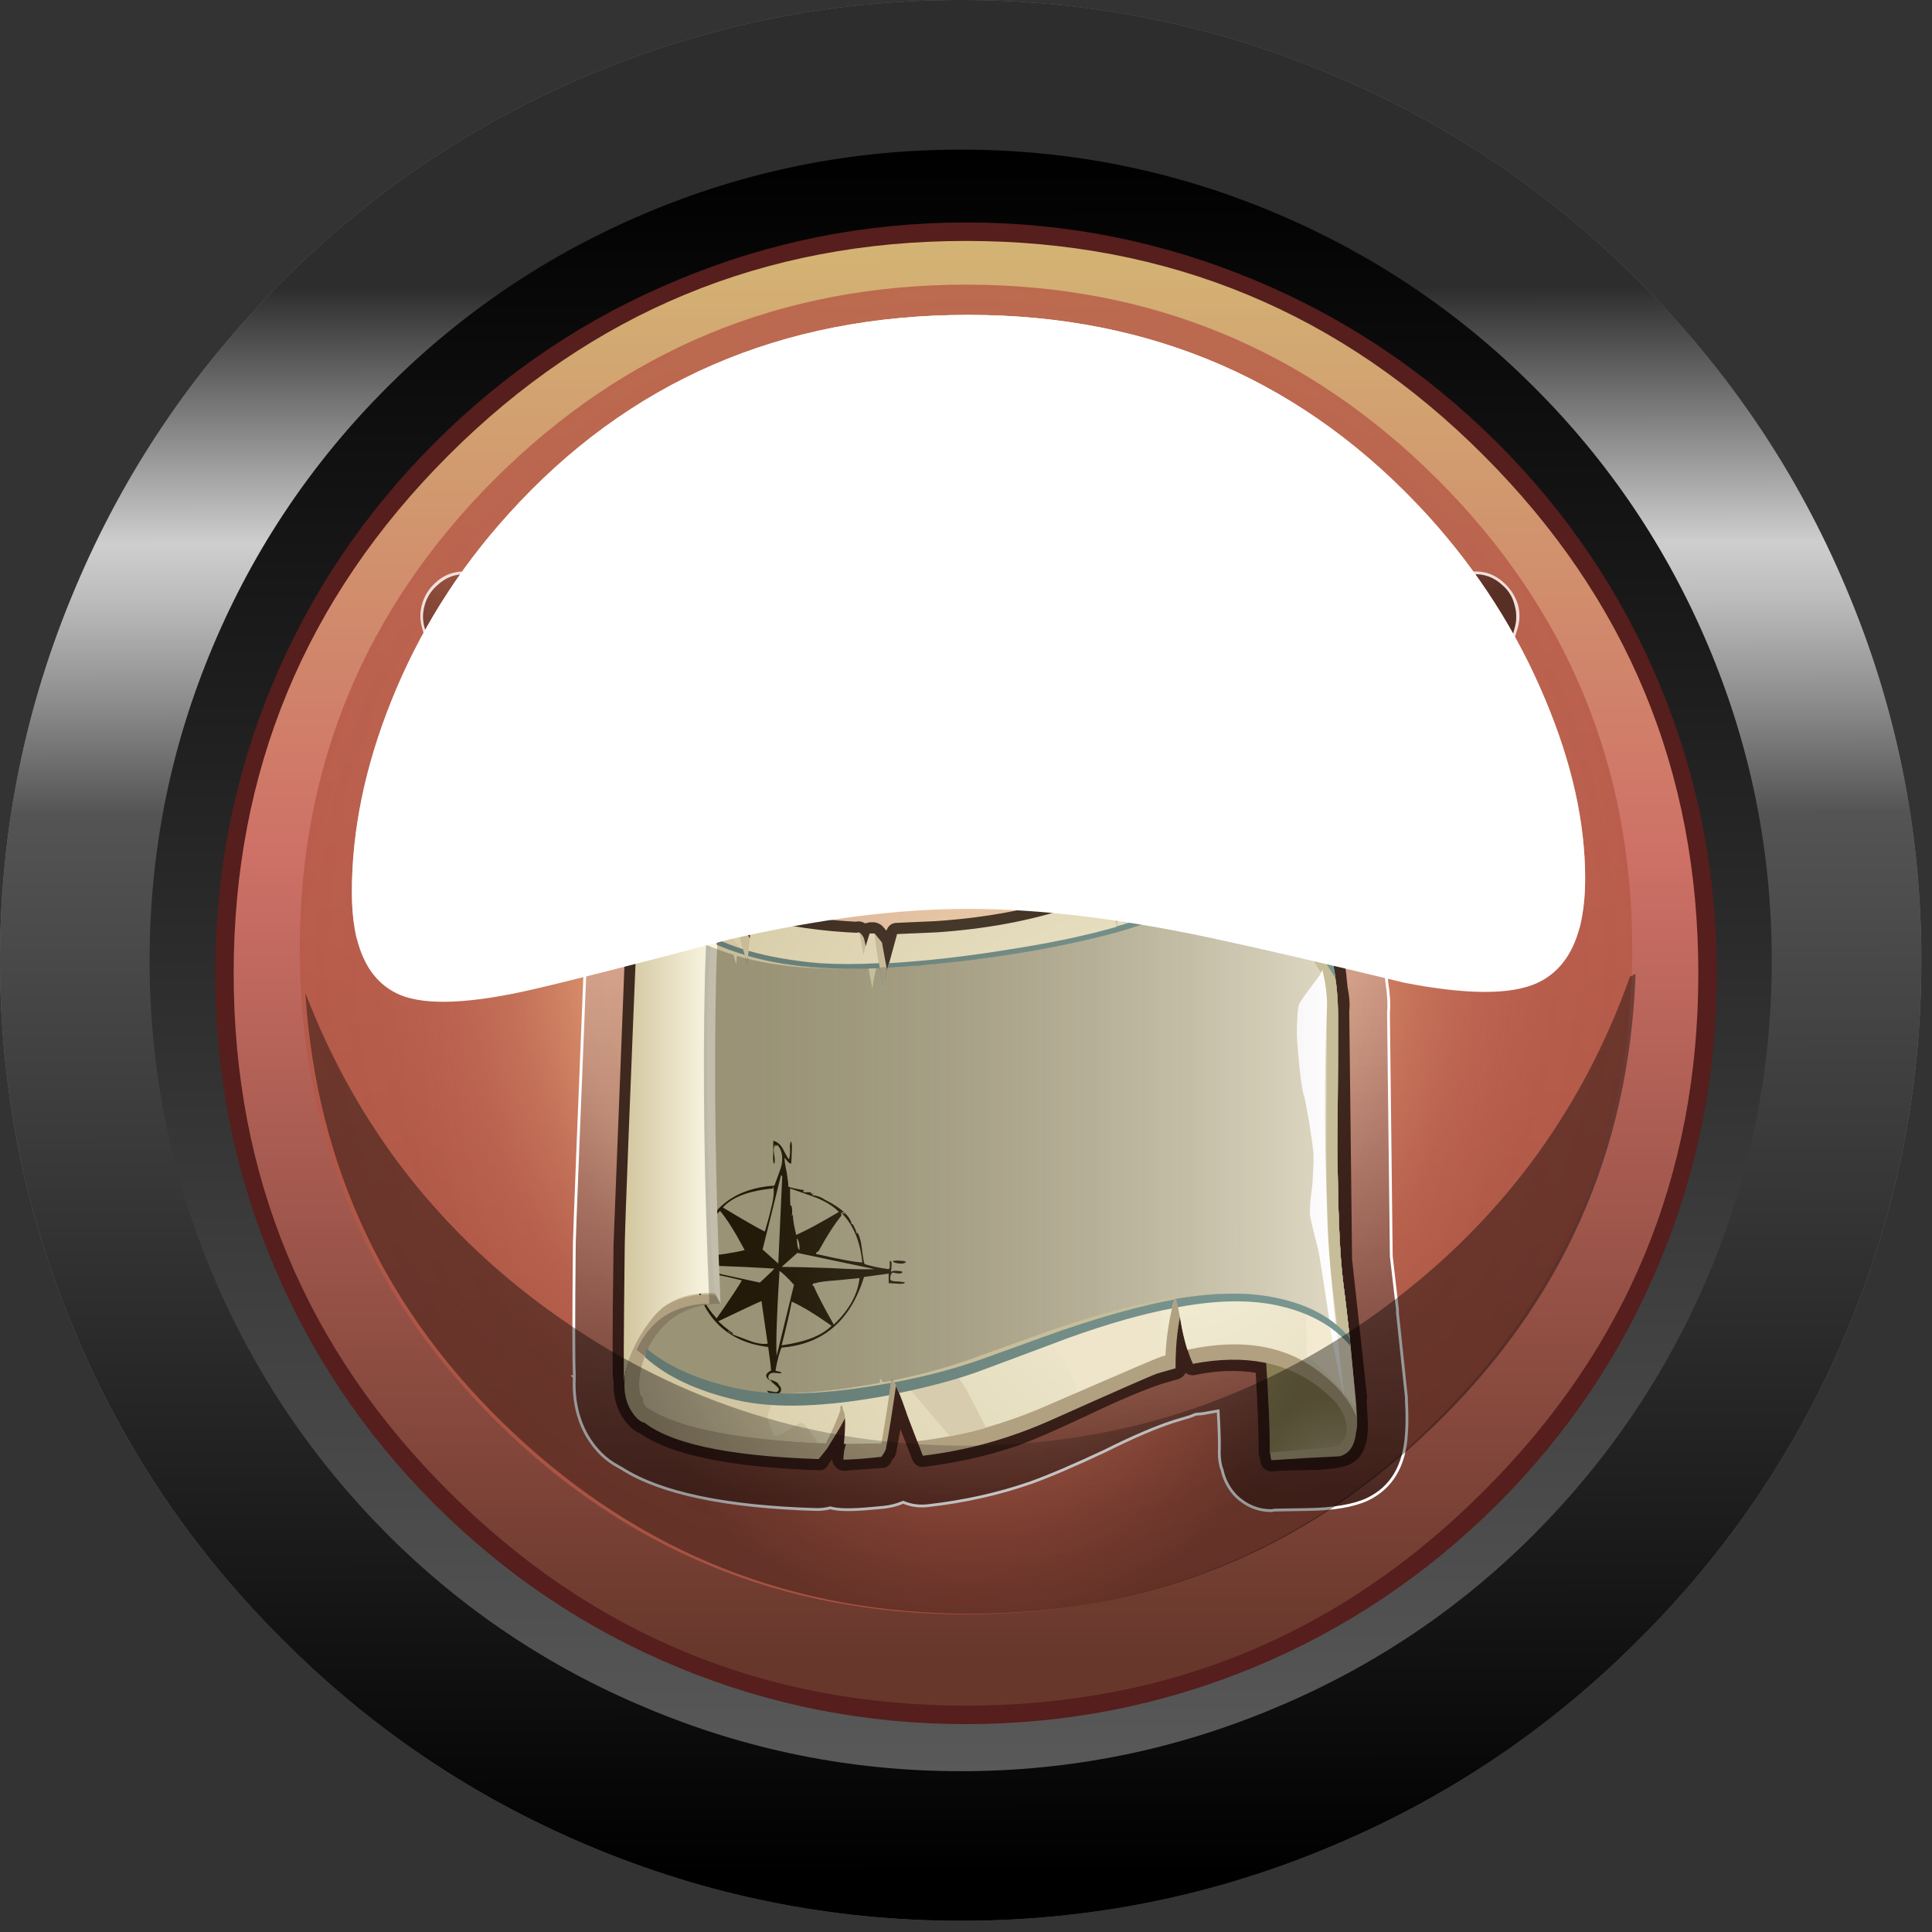 <?xml version="1.0" encoding="iso-8859-1"?>
<!-- Generator: Adobe Illustrator 15.1.0, SVG Export Plug-In . SVG Version: 6.00 Build 0)  -->
<!DOCTYPE svg PUBLIC "-//W3C//DTD SVG 1.1//EN" "http://www.w3.org/Graphics/SVG/1.1/DTD/svg11.dtd">
<svg version="1.1" xmlns="http://www.w3.org/2000/svg" xmlns:xlink="http://www.w3.org/1999/xlink" x="0px" y="0px" width="172.4px"
	 height="172.4px" viewBox="0 0 172.4 172.4" style="enable-background:new 0 0 172.4 172.4;" xml:space="preserve">
<rect x="0" y="0" width="172.4" height="172.4" fill="#333333" stroke="none"/>
<symbol  id="BG_x2F_bg_red" viewBox="0 -134 134 134">
	<g id="Layer_1_14_">
		<g>
			<g>
				
					<linearGradient id="SVGID_1_" gradientUnits="userSpaceOnUse" x1="16085.84" y1="-65.914" x2="16218.19" y2="-65.914" gradientTransform="matrix(7.555724e-006 1 -1 -0.001 0.939 -16219.105)">
					<stop  offset="0.035" style="stop-color:#67372B"/>
					<stop  offset="0.584" style="stop-color:#CF7167"/>
					<stop  offset="1" style="stop-color:#D3B574"/>
				</linearGradient>
				<path style="fill-rule:evenodd;clip-rule:evenodd;fill:url(#SVGID_1_);" d="M20.2-20.25C33.133-7.316,48.733-0.85,67-0.85
					s33.85-6.467,46.75-19.4c12.933-12.933,19.4-28.517,19.4-46.75c0-18.267-6.467-33.866-19.4-46.8
					c-12.934-12.934-28.517-19.4-46.75-19.4c-18.267,0-33.867,6.466-46.8,19.4C7.267-100.866,0.8-85.267,0.8-67
					C0.8-48.767,7.267-33.183,20.2-20.25z"/>
				<path style="fill-rule:evenodd;clip-rule:evenodd;fill:#561E1C;" d="M20.8-20.8C8.033-33.566,1.65-48.966,1.65-67
					c0-18.066,6.383-33.466,19.15-46.2c12.767-12.767,28.167-19.15,46.2-19.15c18.066,0,33.466,6.383,46.2,19.15
					c12.767,12.733,19.15,28.133,19.15,46.2c0,18.034-6.383,33.434-19.15,46.2C100.466-8.033,85.066-1.65,67-1.65
					C48.966-1.65,33.566-8.033,20.8-20.8z M5.05-41.35c3.367,8.133,8.217,15.366,14.55,21.7C25.933-13.316,33.183-8.466,41.35-5.1
					C49.517-1.7,58.066,0,67,0c8.933,0,17.483-1.7,25.65-5.1c8.133-3.367,15.383-8.217,21.75-14.55
					c6.333-6.333,11.183-13.566,14.55-21.7C132.316-49.483,134-58.033,134-67c0-8.966-1.684-17.517-5.05-25.65
					c-3.367-8.167-8.216-15.417-14.55-21.75c-6.367-6.333-13.617-11.183-21.75-14.55C84.483-132.316,75.933-134,67-134
					c-8.967,0-17.517,1.684-25.65,5.05c-8.167,3.367-15.417,8.216-21.75,14.55c-6.333,6.333-11.183,13.583-14.55,21.75
					C1.683-84.517,0-75.966,0-67C0-58.033,1.683-49.483,5.05-41.35z"/>
			</g>
			
				<use xlink:href="#zzz_x5F_miscellaneous_x2F_FlashAICB_copy_2_x2F_Layer_1_x2F__x3C_Path_x3E_"  width="118.9" height="118.65" y="-118.65" transform="matrix(1 0 0 1 7.55 -5.55)" style="overflow:visible;opacity:0.91;enable-background:new    ;"/>
		</g>
	</g>
</symbol>
<symbol  id="Decorations_x2F_stars" viewBox="-177.3 -73.2 132.35 132.4">
	<g id="Layer_2_2_">
		<g>
			<path style="fill-rule:evenodd;clip-rule:evenodd;fill:#FFFFFF;fill-opacity:0;" d="M-111.1,59.2
				c18.233,0,33.816-6.467,46.75-19.4c12.934-12.933,19.4-28.533,19.4-46.8s-6.466-33.867-19.4-46.8
				c-12.933-12.934-28.516-19.4-46.75-19.4c-18.267,0-33.867,6.467-46.801,19.4C-170.833-40.867-177.3-25.267-177.3-7
				s6.467,33.867,19.399,46.8C-144.967,52.733-129.366,59.2-111.1,59.2z"/>
		</g>
	</g>
	<g id="Layer_1_15_">
		<path style="fill-rule:evenodd;clip-rule:evenodd;fill-opacity:0.878;" d="M-156.25,25.5c-0.233-0.233-0.316-0.533-0.25-0.9
			l0.8-2.75l-1.75-2.2c-0.233-0.233-0.283-0.55-0.149-0.95c0.166-0.333,0.433-0.5,0.8-0.5l2.85-0.05l1.55-2.4
			c0.167-0.333,0.45-0.467,0.851-0.4c0.166,0,0.333,0.083,0.5,0.25c0.1,0.066,0.184,0.183,0.25,0.35l0.899,2.65l2.75,0.75l0.4,0.2
			c0.1,0.067,0.184,0.233,0.25,0.5c0.1,0.333,0,0.617-0.3,0.85l-2.25,1.75l0.149,2.8c0,0.4-0.149,0.683-0.449,0.85
			c-0.367,0.167-0.684,0.15-0.95-0.05l-2.351-1.6l-2.649,1C-155.6,25.817-155.917,25.767-156.25,25.5z M-156.75,26.05
			c0.467,0.467,1.05,0.583,1.75,0.35l2.25-0.85l2,1.35c0.566,0.4,1.15,0.417,1.75,0.05c0.634-0.333,0.917-0.833,0.85-1.5l-0.1-2.45
			l1.9-1.45c0.533-0.433,0.75-0.983,0.649-1.65c-0.1-0.4-0.283-0.717-0.55-0.95c-0.267-0.2-0.5-0.317-0.7-0.35l-2.3-0.65l-0.85-2.25
			c-0.034-0.2-0.184-0.434-0.45-0.7c-0.233-0.267-0.533-0.417-0.9-0.45c-0.733-0.066-1.267,0.184-1.6,0.75l-1.351,2.05l-2.449,0.05
			c-0.667,0.067-1.15,0.4-1.45,1c-0.267,0.667-0.184,1.25,0.25,1.75l1.5,1.9l-0.7,2.3C-157.417,25.05-157.25,25.617-156.75,26.05z
			 M-71.85,26.3c-0.3-0.167-0.45-0.45-0.45-0.85l0.15-2.8l-2.25-1.75c-0.3-0.233-0.417-0.517-0.35-0.85
			c0.067-0.233,0.167-0.4,0.3-0.5l0.35-0.2l2.75-0.75l0.95-2.65c0.066-0.167,0.15-0.284,0.25-0.35c0.167-0.167,0.333-0.25,0.5-0.25
			c0.367-0.067,0.65,0.066,0.85,0.4l1.55,2.4l2.85,0.05c0.333,0,0.583,0.167,0.75,0.5c0.167,0.367,0.133,0.683-0.1,0.95l-1.8,2.2
			l0.8,2.75c0.1,0.333,0.017,0.633-0.25,0.9c-0.3,0.233-0.6,0.283-0.9,0.15l-2.65-1l-2.35,1.6C-71.2,26.45-71.517,26.467-71.85,26.3
			z M-72.25,26.95c0.6,0.367,1.2,0.35,1.8-0.05l2-1.35l2.25,0.85c0.7,0.233,1.284,0.117,1.75-0.35c0.534-0.466,0.684-1.033,0.45-1.7
			l-0.65-2.3l1.5-1.9c0.433-0.566,0.5-1.15,0.2-1.75c-0.267-0.6-0.75-0.933-1.45-1l-2.45-0.05l-1.3-2.05
			c-0.4-0.566-0.934-0.816-1.6-0.75c-0.4,0.067-0.717,0.217-0.95,0.45c-0.2,0.2-0.35,0.433-0.45,0.7l-0.8,2.25l-2.35,0.65
			c-0.2,0.033-0.434,0.15-0.7,0.35c-0.233,0.233-0.4,0.55-0.5,0.95c-0.1,0.7,0.117,1.25,0.65,1.65l1.9,1.45l-0.15,2.45
			C-73.1,26.15-72.817,26.65-72.25,26.95z"/>
		<path style="fill-rule:evenodd;clip-rule:evenodd;fill:#FFFFFF;fill-opacity:0.8;" d="M-159.25,25.85c-0.2-0.7-0.2-1.383,0-2.05
			l0.4-1.3l-0.851-1.05c-0.967-1.2-1.133-2.517-0.5-3.95c0.3-0.633,0.75-1.15,1.351-1.55c0.6-0.367,1.25-0.567,1.949-0.6l1.351-0.05
			l0.75-1.1c0.267-0.5,0.717-0.917,1.35-1.25V12.9c0.533-0.267,1.084-0.4,1.65-0.4h0.6c0.767,0.1,1.467,0.417,2.101,0.95
			c0.5,0.466,0.833,0.983,1,1.55l0.399,1.25l1.3,0.3c0.634,0.2,1.167,0.5,1.601,0.9c0.6,0.566,0.967,1.233,1.1,2
			c0.3,1.533-0.166,2.783-1.399,3.75l-1.051,0.8l0.101,1.3c0.066,1.6-0.566,2.767-1.9,3.5l-0.1,0.05
			c-0.533,0.267-1.066,0.4-1.601,0.4c-0.833,0.033-1.6-0.183-2.3-0.65l-1.1-0.75l-1.25,0.5c-0.233,0.1-0.617,0.183-1.15,0.25
			c-1.033,0.066-1.934-0.267-2.7-1C-158.684,27.133-159.05,26.55-159.25,25.85z M-158.35,27.8c0.8,0.767,1.767,1.117,2.899,1.05
			c0.566-0.067,0.983-0.15,1.25-0.25l1.15-0.45l0.95,0.65c0.733,0.534,1.55,0.767,2.449,0.7c0.634,0,1.217-0.15,1.75-0.45
			l0.051-0.05c1.466-0.833,2.149-2.067,2.05-3.7l-0.05-1.2l0.899-0.7c1.334-1,1.834-2.333,1.5-4c-0.166-0.833-0.566-1.55-1.2-2.15
			c-0.5-0.467-1.066-0.767-1.699-0.9L-147.5,16l-0.4-1.1c-0.199-0.633-0.55-1.167-1.05-1.6c-0.6-0.6-1.35-0.95-2.25-1.05l-0.45-0.05
			l-0.149,0.05c-0.634,0-1.2,0.15-1.7,0.45h-0.05c-0.533,0.267-1.033,0.716-1.5,1.35l-0.65,1l-1.2,0.05
			c-0.767,0.033-1.466,0.25-2.1,0.65c-0.634,0.433-1.1,0.983-1.4,1.65c-0.333,0.7-0.449,1.434-0.35,2.2s0.384,1.433,0.85,2
			l0.75,0.95l-0.3,1.15c-0.233,0.733-0.25,1.466-0.05,2.2S-158.917,27.267-158.35,27.8z M-73.3,29.05c0.566,0.3,1.15,0.45,1.75,0.45
			c0.867,0.067,1.667-0.167,2.4-0.7l1-0.65l1.1,0.45c0.333,0.1,0.767,0.183,1.3,0.25c1.1,0.066,2.05-0.283,2.85-1.05
			c0.566-0.533,0.967-1.167,1.2-1.9c0.2-0.733,0.184-1.467-0.05-2.2l-0.35-1.15l0.75-0.95c0.5-0.567,0.8-1.233,0.9-2
			c0.1-0.767-0.017-1.5-0.35-2.2c-0.7-1.467-1.867-2.233-3.5-2.3l-1.25-0.05l-0.65-1c-0.4-0.6-0.883-1.05-1.45-1.35h-0.05
			c-0.5-0.3-1.066-0.45-1.7-0.45l-0.15-0.05l-0.5,0.05c-0.867,0.1-1.6,0.45-2.2,1.05c-0.533,0.5-0.9,1.034-1.1,1.6l-0.4,1.1
			l-1.15,0.35c-0.667,0.167-1.217,0.467-1.65,0.9c-0.6,0.567-1.017,1.283-1.25,2.15c-0.3,1.633,0.2,2.967,1.5,4l0.95,0.7l-0.05,1.2
			c-0.1,1.633,0.583,2.867,2.05,3.7L-73.3,29.05z M-73.2,28.85l-0.05-0.05c-0.633-0.367-1.117-0.85-1.45-1.45
			c-0.333-0.633-0.483-1.317-0.45-2.05l0.05-1.3l-1.05-0.8c-1.2-0.934-1.667-2.184-1.4-3.75c0.167-0.767,0.55-1.434,1.15-2
			c0.433-0.4,0.967-0.7,1.6-0.9l1.25-0.3L-73.1,15c0.2-0.567,0.533-1.083,1-1.55c0.633-0.534,1.333-0.85,2.1-0.95h0.6
			c0.533,0,1.066,0.133,1.6,0.4l0.05,0.05c0.567,0.3,1.017,0.716,1.35,1.25l0.75,1.1l1.35,0.05c0.7,0.033,1.35,0.233,1.95,0.6
			c0.6,0.4,1.033,0.917,1.3,1.55c0.667,1.467,0.5,2.783-0.5,3.95l-0.8,1.05l0.35,1.3c0.2,0.667,0.2,1.35,0,2.05
			c-0.167,0.7-0.517,1.283-1.05,1.75c-0.767,0.733-1.667,1.066-2.7,1c-0.533-0.067-0.933-0.15-1.2-0.25l-1.25-0.5l-1.1,0.75
			c-0.567,0.433-1.267,0.65-2.1,0.65h-0.15C-72.117,29.25-72.667,29.117-73.2,28.85z"/>
		
			<linearGradient id="SVGID_2_" gradientUnits="userSpaceOnUse" x1="11379.039" y1="3006.6" x2="11395.871" y2="3006.6" gradientTransform="matrix(0.471 0.882 -0.882 0.471 -2860.934 -11440.362)">
			<stop  offset="0.074" style="stop-color:#000000;stop-opacity:0.529"/>
			<stop  offset="0.965" style="stop-color:#000000;stop-opacity:0.102"/>
		</linearGradient>
		<path style="fill-rule:evenodd;clip-rule:evenodd;fill:url(#SVGID_2_);" d="M-159.25,25.85c0.2,0.7,0.566,1.283,1.1,1.75
			c0.767,0.733,1.667,1.066,2.7,1c0.533-0.067,0.917-0.15,1.15-0.25l1.25-0.5l1.1,0.75c0.7,0.467,1.467,0.683,2.3,0.65
			c0.534,0,1.067-0.133,1.601-0.4l0.1-0.05c1.334-0.733,1.967-1.9,1.9-3.5l-0.101-1.3l1.051-0.8c1.233-0.967,1.699-2.217,1.399-3.75
			c-0.133-0.767-0.5-1.434-1.1-2c-0.434-0.4-0.967-0.7-1.601-0.9l-1.3-0.3L-148.1,15c-0.167-0.567-0.5-1.083-1-1.55
			c-0.634-0.534-1.334-0.85-2.101-0.95h-0.6c-0.566,0-1.117,0.133-1.65,0.4v0.05c-0.633,0.333-1.083,0.75-1.35,1.25l-0.75,1.1
			l-1.351,0.05c-0.699,0.033-1.35,0.233-1.949,0.6c-0.601,0.4-1.051,0.917-1.351,1.55c-0.633,1.433-0.467,2.75,0.5,3.95l0.851,1.05
			l-0.4,1.3C-159.45,24.467-159.45,25.15-159.25,25.85z M-156.75,26.05c-0.5-0.433-0.667-1-0.5-1.7l0.7-2.3l-1.5-1.9
			c-0.434-0.5-0.517-1.083-0.25-1.75c0.3-0.6,0.783-0.933,1.45-1l2.449-0.05l1.351-2.05c0.333-0.566,0.866-0.816,1.6-0.75
			c0.367,0.034,0.667,0.184,0.9,0.45c0.267,0.267,0.416,0.5,0.45,0.7l0.85,2.25l2.3,0.65c0.2,0.033,0.434,0.15,0.7,0.35
			c0.267,0.233,0.45,0.55,0.55,0.95c0.101,0.667-0.116,1.217-0.649,1.65l-1.9,1.45l0.1,2.45c0.067,0.667-0.216,1.167-0.85,1.5
			c-0.6,0.367-1.184,0.35-1.75-0.05l-2-1.35L-155,26.4C-155.7,26.633-156.283,26.517-156.75,26.05z"/>
		
			<linearGradient id="SVGID_3_" gradientUnits="userSpaceOnUse" x1="19384.309" y1="-5758.451" x2="19399.285" y2="-5758.451" gradientTransform="matrix(-0.551 0.835 -0.835 -0.551 5806.619 -19334.92)">
			<stop  offset="0.074" style="stop-color:#000000;stop-opacity:0.529"/>
			<stop  offset="0.965" style="stop-color:#000000;stop-opacity:0.102"/>
		</linearGradient>
		<path style="fill-rule:evenodd;clip-rule:evenodd;fill:url(#SVGID_3_);" d="M-73.2,28.85c0.534,0.267,1.083,0.4,1.65,0.4h0.15
			c0.833,0,1.533-0.217,2.1-0.65l1.1-0.75l1.25,0.5c0.267,0.1,0.667,0.183,1.2,0.25c1.033,0.066,1.933-0.267,2.7-1
			c0.533-0.467,0.883-1.05,1.05-1.75c0.2-0.7,0.2-1.383,0-2.05l-0.35-1.3l0.8-1.05c1-1.167,1.167-2.483,0.5-3.95
			c-0.267-0.633-0.7-1.15-1.3-1.55c-0.6-0.367-1.25-0.567-1.95-0.6l-1.35-0.05l-0.75-1.1c-0.333-0.534-0.783-0.95-1.35-1.25
			l-0.05-0.05c-0.534-0.267-1.067-0.4-1.6-0.4H-70c-0.767,0.1-1.467,0.417-2.1,0.95c-0.467,0.466-0.8,0.983-1,1.55l-0.45,1.25
			l-1.25,0.3c-0.633,0.2-1.167,0.5-1.6,0.9c-0.6,0.566-0.983,1.233-1.15,2c-0.267,1.566,0.2,2.816,1.4,3.75l1.05,0.8l-0.05,1.3
			c-0.033,0.733,0.117,1.417,0.45,2.05c0.333,0.6,0.817,1.083,1.45,1.45L-73.2,28.85z M-72.25,26.95c-0.567-0.3-0.85-0.8-0.85-1.5
			l0.15-2.45l-1.9-1.45c-0.533-0.4-0.75-0.95-0.65-1.65c0.1-0.4,0.267-0.717,0.5-0.95c0.267-0.2,0.5-0.317,0.7-0.35l2.35-0.65
			l0.8-2.25c0.1-0.267,0.25-0.5,0.45-0.7c0.233-0.233,0.55-0.383,0.95-0.45c0.667-0.066,1.2,0.184,1.6,0.75l1.3,2.05l2.45,0.05
			c0.7,0.067,1.183,0.4,1.45,1c0.3,0.6,0.233,1.184-0.2,1.75l-1.5,1.9l0.65,2.3c0.233,0.667,0.083,1.233-0.45,1.7
			c-0.466,0.467-1.05,0.583-1.75,0.35l-2.25-0.85l-2,1.35C-71.05,27.3-71.65,27.317-72.25,26.95z"/>
		
			<use xlink:href="#zzz_x5F_miscellaneous_x2F_stars1"  width="94.127" height="11.08" x="-0.023" y="-11.067" transform="matrix(1 0 0 1 -157.65 26.4)" style="overflow:visible;"/>
	</g>
</symbol>
<symbol  id="Frames_x2F_level_09" viewBox="0 -171.4 171.45 171.4">
	<g id="Layer_1_13_">
		<g>
			<path style="fill-rule:evenodd;clip-rule:evenodd;fill:#6B757B;" d="M85.75,0c11.6,0,22.7-2.25,33.3-6.75
				c10.267-4.333,19.35-10.466,27.25-18.4c7.933-7.9,14.067-16.983,18.4-27.25c4.5-10.6,6.75-21.7,6.75-33.3s-2.25-22.7-6.75-33.3
				c-4.333-10.267-10.467-19.35-18.4-27.25c-7.9-7.933-16.983-14.066-27.25-18.4c-10.6-4.5-21.7-6.75-33.3-6.75
				c-11.6,0-22.716,2.25-33.35,6.75c-10.267,4.333-19.35,10.467-27.25,18.4c-7.934,7.9-14.067,16.983-18.4,27.25
				C2.25-108.4,0-97.3,0-85.7S2.25-63,6.75-52.4c4.333,10.267,10.467,19.35,18.4,27.25c7.9,7.934,16.983,14.067,27.25,18.4
				C63.034-2.25,74.15,0,85.75,0z"/>
			
				<linearGradient id="SVGID_4_" gradientUnits="userSpaceOnUse" x1="16047.621" y1="-84.678" x2="16219.021" y2="-84.678" gradientTransform="matrix(5.834306e-006 1 -1 -0.001 0.953 -16219.105)">
				<stop  offset="0.024" style="stop-color:#000000"/>
				<stop  offset="0.577" style="stop-color:#545454"/>
				<stop  offset="0.639" style="stop-color:#909090"/>
				<stop  offset="0.69" style="stop-color:#BDBDBD"/>
				<stop  offset="0.718" style="stop-color:#CECECE"/>
				<stop  offset="0.851" style="stop-color:#2D2D2D"/>
			</linearGradient>
			<path style="fill-rule:evenodd;clip-rule:evenodd;fill:url(#SVGID_4_);" d="M85.75,0c11.6,0,22.7-2.25,33.3-6.75
				c10.267-4.333,19.35-10.466,27.25-18.4c7.933-7.9,14.067-16.983,18.4-27.25c4.5-10.6,6.75-21.7,6.75-33.3s-2.25-22.7-6.75-33.3
				c-4.333-10.267-10.467-19.35-18.4-27.25c-7.9-7.933-16.983-14.066-27.25-18.4c-10.6-4.5-21.7-6.75-33.3-6.75
				c-11.6,0-22.716,2.25-33.35,6.75c-10.267,4.333-19.35,10.467-27.25,18.4c-7.934,7.9-14.067,16.983-18.4,27.25
				C2.25-108.4,0-97.3,0-85.7S2.25-63,6.75-52.4c4.333,10.267,10.467,19.35,18.4,27.25c7.9,7.934,16.983,14.067,27.25,18.4
				C63.034-2.25,74.15,0,85.75,0z"/>
			<g>
				<g>
					
						<linearGradient id="SVGID_5_" gradientUnits="userSpaceOnUse" x1="16060.971" y1="-84.669" x2="16205.671" y2="-84.669" gradientTransform="matrix(6.909656e-006 1 -1 -0.001 0.944 -16219.105)">
						<stop  offset="0" style="stop-color:#595959"/>
						<stop  offset="1" style="stop-color:#000000"/>
					</linearGradient>
					<path style="fill-rule:evenodd;clip-rule:evenodd;fill:url(#SVGID_5_);" d="M113.9-19.05c8.667-3.667,16.333-8.833,23-15.5
						c6.667-6.667,11.833-14.333,15.5-23c3.8-8.967,5.7-18.35,5.7-28.15c0-9.833-1.9-19.233-5.7-28.2
						c-3.667-8.633-8.833-16.3-15.5-23c-6.667-6.667-14.333-11.816-23-15.45c-8.967-3.8-18.35-5.7-28.15-5.7
						c-9.833,0-19.233,1.9-28.2,5.7c-8.667,3.633-16.333,8.783-23,15.45c-6.667,6.7-11.833,14.367-15.5,23
						c-3.8,8.967-5.7,18.367-5.7,28.2c0,9.8,1.9,19.183,5.7,28.15c3.667,8.667,8.833,16.333,15.5,23s14.333,11.833,23,15.5
						c8.966,3.8,18.367,5.7,28.2,5.7C95.55-13.35,104.934-15.25,113.9-19.05z"/>
				</g>
			</g>
			
				<use xlink:href="#zzz_x5F_miscellaneous_x2F_FlashAICB_x5F_1_x2F_Layer_14_x2F__x3C_Path_x3E_"  width="118.45" height="57" y="-57" transform="matrix(1 0 0 1 26.5 -85.75)" style="overflow:visible;opacity:0.34;enable-background:new    ;"/>
			<g>
				
					<linearGradient id="SVGID_6_" gradientUnits="userSpaceOnUse" x1="16066.971" y1="-84.664" x2="16198.521" y2="-84.664" gradientTransform="matrix(7.601673e-006 1 -1 -0.001 0.939 -16219.105)">
					<stop  offset="0.074" style="stop-color:#000000"/>
					<stop  offset="0.212" style="stop-color:#191919"/>
					<stop  offset="0.478" style="stop-color:#545454"/>
					<stop  offset="0.922" style="stop-color:#7D908A"/>
				</linearGradient>
				<path style="fill-rule:evenodd;clip-rule:evenodd;fill:url(#SVGID_6_);" d="M39.25-39.8c12.867,12.867,28.367,19.3,46.5,19.3
					c18.134,0,33.617-6.433,46.45-19.3c12.867-12.833,19.3-28.317,19.3-46.45s-6.433-33.633-19.3-46.5
					c-12.833-12.867-28.316-19.3-46.45-19.3c-18.167,0-33.667,6.433-46.5,19.3c-12.866,12.833-19.3,28.333-19.3,46.5
					C19.95-68.117,26.384-52.633,39.25-39.8z"/>
			</g>
		</g>
	</g>
</symbol>
<symbol  id="Letters_x2F_letter_x5F_A" viewBox="-1.05 -25.474 22.935 26.674">
	<g id="Layer_1_21_">
		
			<use xlink:href="#zzz_x5F_miscellaneous_x2F_Symbol_27"  width="20.85" height="24.25" y="-24.25" transform="matrix(1.1 0 0 1.1 -1.05 1.201)" style="overflow:visible;"/>
		
			<use xlink:href="#zzz_x5F_miscellaneous_x2F_Symbol_27"  width="20.85" height="24.25" y="-24.25" transform="matrix(1.1 0 0 1.1 -1.05 1.201)" style="overflow:visible;opacity:0.422;"/>
	</g>
</symbol>
<symbol  id="Letters_x2F_letter_x5F_N" viewBox="-1 -25.254 22.22 26.454">
	<g id="Layer_1_20_">
		
			<use xlink:href="#zzz_x5F_miscellaneous_x2F_Symbol_40"  width="20.2" height="24.05" y="-24.05" transform="matrix(1.1 0 0 1.1 -1 1.201)" style="overflow:visible;"/>
		
			<use xlink:href="#zzz_x5F_miscellaneous_x2F_Symbol_40"  width="20.2" height="24.05" y="-24.05" transform="matrix(1.1 0 0 1.1 -1 1.201)" style="overflow:visible;opacity:0.422;"/>
	</g>
</symbol>
<symbol  id="Maps_x2F_shimla_brown" viewBox="-0.3 -65.475 74.775 65.6">
	<g id="Layer_1_16_">
		
			<linearGradient id="SVGID_7_" gradientUnits="userSpaceOnUse" x1="16154.906" y1="-36.036" x2="16212.932" y2="-36.036" gradientTransform="matrix(1.723395e-005 1 -1 -0.001 0.861 -16219.105)">
			<stop  offset="0" style="stop-color:#000000;stop-opacity:0.4"/>
			<stop  offset="1" style="stop-color:#FFFFFF;stop-opacity:0.302"/>
		</linearGradient>
		<path style="fill-rule:evenodd;clip-rule:evenodd;fill:url(#SVGID_7_);" d="M63.55-8.85l-0.35,0.1L62.4-8.7
			c-0.1,0.333-0.316,0.567-0.65,0.7L60.3-7.55c-0.367,0-0.7-0.133-1-0.4L59.05-7.6c-0.167,0.267-0.4,0.434-0.7,0.5
			C57.117-6.933,55.967-6.9,54.9-7c-1.3-0.133-2.883-0.55-4.75-1.25l-0.2-0.05L48.5-8.9c-0.167-0.067-0.3-0.167-0.4-0.3
			c-0.233,0.034-0.45-0.017-0.65-0.15l-2.1-0.8c-0.233-0.067-0.4-0.2-0.5-0.4H44.1c-3.4-1.167-7.35-1.9-11.85-2.2l-3.4-0.15
			c-0.467,0-0.783-0.233-0.95-0.7l-0.3,0.35c-0.167,0.2-0.417,0.333-0.75,0.4H26.4l-0.4-0.1c-0.267,0.167-0.55,0.217-0.85,0.15
			c-3.5,0.2-6.433,0.65-8.8,1.35c-0.267,0.067-0.517,0.034-0.75-0.1l-0.3,0.25c-0.066,0.1-0.2,0.183-0.4,0.25l-0.85,0.35
			c0.1,1.5,0.233,2.833,0.4,4l0.2,1.3c0.067,0.233,0.05,0.45-0.05,0.65l-0.35,0.7c-0.167,0.3-0.417,0.483-0.75,0.55
			c-0.6,0.067-1.317,0.033-2.15-0.1C9.717-3.833,8.367-4.45,7.3-5.45l-0.8-0.8c-0.6-0.067-0.983-0.433-1.15-1.1
			c-0.367-0.333-0.533-0.667-0.5-1c-0.067-1.667-0.5-12.733-1.3-33.2C3.45-48.917,3.433-52.933,3.5-53.6v-0.1h0.05
			c-0.066-1.4,0.25-2.583,0.95-3.55c0.367-0.5,0.75-0.867,1.15-1.1l0.25-0.1c2.733-1.933,8.033-3.033,15.9-3.3
			c0.4-0.067,0.717,0.117,0.95,0.55l0.3,0.45c0-0.267,0.117-0.517,0.35-0.75c0.2-0.2,0.45-0.3,0.75-0.3l3.35,0.25
			c0.433,0,0.733,0.233,0.9,0.7c0.233,0.233,0.367,0.5,0.4,0.8l0.35,1.95l1.05-2.7c0.233-0.5,0.583-0.717,1.05-0.65
			c2.967,0.367,5.767,1,8.4,1.9c1.533,0.566,3.633,1.483,6.3,2.75c2.733,1.3,4.9,2.216,6.5,2.75L54-53.6
			c0.3,0.133,0.5,0.317,0.6,0.55c0.233-0.2,0.517-0.267,0.85-0.2c1.867,0.4,3.667,0.467,5.4,0.2c0.2-3.467,0.283-5.85,0.25-7.15
			l0.1-0.45l0.05-0.15c0-0.3,0.1-0.55,0.3-0.75c0.2-0.2,0.434-0.3,0.7-0.3h0.1c0.767,0.067,1.783,0.1,3.05,0.1
			c1.867,0.033,3.133,0.2,3.8,0.5c1.033,0.467,1.583,1.467,1.65,3c0.033,0.433,0,1.35-0.1,2.75l0.05,0.25L69.45-42.9L69.2-20.75
			c0.066,0.6,0.017,1.3-0.15,2.1l-0.1,0.95v0.05c-0.034,0.433-0.15,1.083-0.35,1.95C67.833-12.633,66.15-10.35,63.55-8.85z
			 M63.05-4.75c0.467-0.2,0.817-0.4,1.05-0.6c0.433-0.1,0.816-0.25,1.15-0.45c3.433-1.934,5.683-4.95,6.75-9.05v-0.05l0.45-2.25
			v-0.1l0.1-0.95c0.167-1.033,0.217-1.95,0.15-2.75l0.25-21.7l0.55-4.75v-0.3l0.8-7.55v-0.3c0.067-1.167,0.067-2.15,0-2.95
			c-0.167-2.867-1.333-4.817-3.5-5.85c-1.233-0.566-3.017-0.867-5.35-0.9l-2.9-0.05l-0.3-0.05c-1.167,0-2.2,0.417-3.1,1.25
			c-0.667,0.667-1.1,1.467-1.3,2.4c-0.167,0.4-0.25,0.934-0.25,1.6c0.033,0.667,0,1.883-0.1,3.65l-1.4-0.25l-0.6-0.05l-0.5-0.2
			l-1.5-0.45c-1.633-0.533-3.65-1.4-6.05-2.6c-2.767-1.3-4.983-2.25-6.65-2.85c-2.867-1-5.917-1.683-9.15-2.05
			c-0.8-0.1-1.55,0-2.25,0.3c-0.533-0.233-1.117-0.383-1.75-0.45l-1.1-0.1c-1.767-0.167-2.983-0.15-3.65,0.05
			c-0.4-0.1-0.8-0.15-1.2-0.15C13.567-65.017,7.767-63.8,4.3-61.6l-0.35,0.2c-1.133,0.6-2.067,1.533-2.8,2.8
			c-0.833,1.5-1.2,3.217-1.1,5.15L0-53.4c0.033,0,0.05,0.066,0.05,0.2c-0.066,1.133-0.066,5.034,0,11.7
			c0,0.633,0.434,11.65,1.3,33.05c-0.033,0.967,0.267,1.9,0.9,2.8C2.717-4.55,3.5-3.733,4.6-3.2l0.3,0.3C6.933-0.967,9.533,0,12.7,0
			l1.2-0.05c1.633-0.233,2.783-1.05,3.45-2.45l0.35-0.7c0.466-0.933,0.6-1.9,0.4-2.9l-0.3-2.1c2.3-0.6,4.717-0.966,7.25-1.1
			c0.3,0.033,0.717,0.017,1.25-0.05h0.65l0.9-0.15c0.2,0.067,0.517,0.1,0.95,0.1l3.25,0.15c3.967,0.233,7.617,0.9,10.95,2l0.6,0.15
			l3.15,1.25l0.4,0.2l1.55,0.6L48.9-5c1.967,0.8,3.817,1.283,5.55,1.45h0.15c1.367,0.133,2.8,0.1,4.3-0.1
			c0.467-0.1,0.9-0.25,1.3-0.45c0.533,0,1.017-0.05,1.45-0.15L63.05-4.75z"/>
		<path style="fill-rule:evenodd;clip-rule:evenodd;fill-opacity:0.702;" d="M63.55-8.85c2.6-1.5,4.284-3.783,5.05-6.85
			c0.2-0.867,0.316-1.517,0.35-1.95v-0.05l0.1-0.95c0.167-0.8,0.217-1.5,0.15-2.1l0.25-22.15l1.35-12.35l-0.05-0.25
			c0.1-1.4,0.133-2.317,0.1-2.75c-0.067-1.533-0.617-2.533-1.65-3c-0.667-0.3-1.934-0.467-3.8-0.5c-1.267,0-2.283-0.033-3.05-0.1
			h-0.1c-0.267,0-0.5,0.1-0.7,0.3c-0.2,0.2-0.3,0.45-0.3,0.75l-0.05,0.15l-0.1,0.45c0.033,1.3-0.05,3.684-0.25,7.15
			c-1.733,0.267-3.533,0.2-5.4-0.2c-0.333-0.067-0.617,0-0.85,0.2c-0.1-0.233-0.3-0.417-0.6-0.55l-1.55-0.45
			c-1.6-0.534-3.767-1.45-6.5-2.75c-2.667-1.267-4.767-2.184-6.3-2.75c-2.633-0.9-5.433-1.534-8.4-1.9
			c-0.467-0.066-0.817,0.15-1.05,0.65l-1.05,2.7l-0.35-1.95c-0.033-0.3-0.167-0.567-0.4-0.8c-0.167-0.467-0.467-0.7-0.9-0.7
			l-3.35-0.25c-0.3,0-0.55,0.1-0.75,0.3c-0.233,0.233-0.35,0.483-0.35,0.75l-0.3-0.45c-0.233-0.433-0.55-0.617-0.95-0.55
			c-7.867,0.267-13.167,1.367-15.9,3.3l-0.25,0.1c-0.4,0.233-0.783,0.6-1.15,1.1c-0.7,0.967-1.017,2.15-0.95,3.55H3.5v0.1
			c-0.067,0.667-0.05,4.684,0.05,12.05c0.8,20.466,1.233,31.533,1.3,33.2c-0.033,0.333,0.133,0.667,0.5,1
			C5.517-6.683,5.9-6.317,6.5-6.25l0.8,0.8c1.067,1,2.417,1.617,4.05,1.85c0.833,0.133,1.55,0.167,2.15,0.1
			c0.333-0.067,0.583-0.25,0.75-0.55l0.35-0.7c0.1-0.2,0.117-0.417,0.05-0.65l-0.2-1.3c-0.167-1.167-0.3-2.5-0.4-4l0.85-0.35
			c0.2-0.067,0.333-0.15,0.4-0.25l0.3-0.25c0.233,0.133,0.483,0.167,0.75,0.1c2.367-0.7,5.3-1.15,8.8-1.35
			c0.3,0.066,0.583,0.017,0.85-0.15l0.4,0.1h0.45c0.333-0.066,0.583-0.2,0.75-0.4l0.3-0.35c0.167,0.467,0.483,0.7,0.95,0.7l3.4,0.15
			c4.5,0.3,8.45,1.033,11.85,2.2h0.75c0.1,0.2,0.267,0.333,0.5,0.4l2.1,0.8c0.2,0.133,0.417,0.184,0.65,0.15
			c0.1,0.133,0.233,0.233,0.4,0.3l1.45,0.6l0.2,0.05C52.017-7.55,53.6-7.133,54.9-7c1.067,0.1,2.217,0.067,3.45-0.1
			c0.3-0.066,0.533-0.233,0.7-0.5l0.25-0.35c0.3,0.267,0.633,0.4,1,0.4L61.75-8c0.333-0.133,0.55-0.367,0.65-0.7l0.8-0.05
			L63.55-8.85z M63-12.2c-0.067-0.533-0.383-0.833-0.95-0.9c-0.566,0-0.9,0.267-1,0.8c-0.2,1-0.333,1.566-0.4,1.7L60.5-9.7
			l-0.05,0.05l-0.3-0.65c-0.1-0.467-0.383-0.7-0.85-0.7c-0.433-0.033-0.767,0.15-1,0.55l-0.7,1.4C56.833-8.95,56-8.933,55.1-9
			c-1.3-0.167-2.7-0.533-4.2-1.1l-0.2-0.1l-1-0.35l-0.1-0.5c-0.1-0.434-0.383-0.7-0.85-0.8c-0.433-0.066-0.767,0.1-1,0.5l-1.25-0.5
			v-0.05c-0.133-0.3-0.317-0.5-0.55-0.6c-0.3-0.133-0.55-0.15-0.75-0.05l-0.45-0.05l-0.25,0.05c-3.667-1.167-7.7-1.9-12.1-2.2
			l-2.8-0.1l-0.5-1.8v-0.1l-0.15-0.65c-0.1-0.5-0.434-0.75-1-0.75c-0.534,0-0.85,0.25-0.95,0.75l-0.35,1.65
			c-0.167-0.2-0.383-0.267-0.65-0.2c-0.533,0-0.85,0.25-0.95,0.75l-0.1,0.4c-3.167,0.2-5.883,0.583-8.15,1.15l-0.1-0.8
			c-0.067-0.5-0.333-0.8-0.8-0.9c-0.5-0.066-0.85,0.1-1.05,0.5c-0.3,0.533-0.467,0.934-0.5,1.2l-0.1,0.6l-0.2,0.2L12.6-12.3
			c-0.467,0.167-0.667,0.5-0.6,1c0.167,2.367,0.383,4.3,0.65,5.8c-1.667,0-3-0.467-4-1.4L7.55-8L7.2-8.2L7-8.5L6.85-8.65V-8.7
			c-0.8-19.1-1.233-30.05-1.3-32.85C5.45-48.017,5.433-51.833,5.5-53l0.05-0.5c-0.133-1.4,0.184-2.417,0.95-3.05
			c0.167,0,0.3-0.05,0.4-0.15c2.333-1.767,7.133-2.783,14.4-3.05L21.95-59l1.35,2.35c0.233,0.433,0.6,0.6,1.1,0.5
			c0.467-0.067,0.733-0.367,0.8-0.9c0.033-0.434,0.017-1.1-0.05-2c0.133-0.267,0.15-0.483,0.05-0.65v-0.05l1.65,0.15v0.05
			c0.233,1.033,0.533,2.867,0.9,5.5c0.067,0.5,0.333,0.783,0.8,0.85c0.534,0.067,0.9-0.117,1.1-0.55l2.15-5.6
			c2.633,0.367,5.1,0.967,7.4,1.8c1.433,0.5,3.383,1.35,5.85,2.55c3.3,1.5,5.55,2.45,6.75,2.85l0.9,0.25
			c0.066,1.566,0.2,2.867,0.4,3.9c0.133,0.533,0.45,0.8,0.95,0.8c0.567,0,0.9-0.267,1-0.8l0.6-2.45l0.05-0.15l0.05-0.1l0.15-0.45
			c1.1,0.167,2.083,0.25,2.95,0.25c1.1,0,2.15-0.1,3.15-0.3c0.467-0.1,0.733-0.417,0.8-0.95c0.233-3.733,0.333-6.283,0.3-7.65
			l2.25,0.05c1.633,0.033,2.633,0.133,3,0.3c0.3,0.167,0.467,0.617,0.5,1.35c0,0.967-0.05,1.95-0.15,2.95v0.2L67.15-35.2l0.05,14.55
			c0.033,0.367,0,0.967-0.1,1.8l-0.1,0.9v0.05l-0.35,1.65c-0.6,2.367-1.767,4.133-3.5,5.3L63-12.2z"/>
		
			<linearGradient id="SVGID_8_" gradientUnits="userSpaceOnUse" x1="16154.906" y1="-36.016" x2="16212.932" y2="-36.016" gradientTransform="matrix(1.723395e-005 1 -1 -0.001 0.861 -16219.105)">
			<stop  offset="0.282" style="stop-color:#994948"/>
			<stop  offset="0.286" style="stop-color:#9A4A49"/>
			<stop  offset="0.702" style="stop-color:#CA9463"/>
			<stop  offset="0.894" style="stop-color:#DEB26D"/>
		</linearGradient>
		<path style="fill-rule:evenodd;clip-rule:evenodd;fill:url(#SVGID_8_);" d="M63-12.2l0.15,1.25c1.733-1.167,2.9-2.933,3.5-5.3
			L67-17.9v-0.05l0.1-0.9c0.1-0.833,0.133-1.433,0.1-1.8L67.15-35.2l1.55-19.75v-0.2c0.1-1,0.15-1.983,0.15-2.95
			c-0.033-0.733-0.2-1.183-0.5-1.35c-0.367-0.167-1.367-0.267-3-0.3L63.1-59.8c0.033,1.367-0.067,3.917-0.3,7.65
			c-0.066,0.533-0.333,0.85-0.8,0.95c-1,0.2-2.05,0.3-3.15,0.3c-0.867,0-1.85-0.083-2.95-0.25l-0.15,0.45l-0.05,0.1l-0.05,0.15
			L55.05-48c-0.1,0.533-0.433,0.8-1,0.8c-0.5,0-0.816-0.267-0.95-0.8c-0.2-1.033-0.333-2.333-0.4-3.9l-0.9-0.25
			c-1.2-0.4-3.45-1.35-6.75-2.85c-2.466-1.2-4.417-2.05-5.85-2.55c-2.3-0.833-4.767-1.434-7.4-1.8l-2.15,5.6
			c-0.2,0.433-0.566,0.617-1.1,0.55c-0.466-0.066-0.733-0.35-0.8-0.85c-0.367-2.633-0.667-4.467-0.9-5.5v-0.05l-1.65-0.15v0.05
			c0.1,0.167,0.083,0.383-0.05,0.65c0.067,0.9,0.083,1.566,0.05,2c-0.067,0.533-0.333,0.833-0.8,0.9c-0.5,0.1-0.867-0.067-1.1-0.5
			L21.95-59l-0.65-0.75c-7.267,0.267-12.066,1.283-14.4,3.05c-0.1,0.1-0.233,0.15-0.4,0.15c-0.767,0.633-1.083,1.65-0.95,3.05
			L5.5-53c-0.067,1.167-0.05,4.983,0.05,11.45c0.067,2.8,0.5,13.75,1.3,32.85v0.05L7-8.5l0.2,0.3L7.55-8l1.1,1.1
			c1,0.933,2.333,1.4,4,1.4C12.383-7,12.167-8.933,12-11.3c-0.067-0.5,0.133-0.833,0.6-1l1.45-0.55l0.2-0.2l0.1-0.6
			c0.033-0.267,0.2-0.667,0.5-1.2c0.2-0.4,0.55-0.566,1.05-0.5c0.467,0.1,0.733,0.4,0.8,0.9l0.1,0.8
			c2.267-0.567,4.983-0.95,8.15-1.15l0.1-0.4c0.1-0.5,0.417-0.75,0.95-0.75c0.267-0.066,0.483,0,0.65,0.2L27-17.4
			c0.1-0.5,0.417-0.75,0.95-0.75c0.566,0,0.9,0.25,1,0.75l0.15,0.65v0.1l0.5,1.8l2.8,0.1c4.4,0.3,8.434,1.033,12.1,2.2l0.25-0.05
			l0.45,0.05c0.2-0.1,0.45-0.083,0.75,0.05c0.233,0.1,0.417,0.3,0.55,0.6v0.05l1.25,0.5c0.233-0.4,0.567-0.566,1-0.5
			c0.467,0.1,0.75,0.367,0.85,0.8l0.1,0.5l1,0.35l0.2,0.1c1.5,0.567,2.9,0.934,4.2,1.1c0.9,0.067,1.733,0.05,2.5-0.05l0.7-1.4
			c0.233-0.4,0.567-0.583,1-0.55c0.467,0,0.75,0.233,0.85,0.7l0.3,0.65L60.5-9.7l0.15-0.9c0.067-0.133,0.2-0.7,0.4-1.7
			c0.1-0.534,0.434-0.8,1-0.8C62.617-13.033,62.933-12.733,63-12.2z M63.55-14.55L63.4-14.3c-0.3,0.4-0.7,0.517-1.2,0.35
			c-0.534-0.233-0.733-0.617-0.6-1.15l0.1-0.5l0.05-0.15c0.1-0.5,0.417-0.75,0.95-0.75h0.1c0.567,0.067,0.883,0.4,0.95,1v0.35
			C63.75-14.883,63.683-14.683,63.55-14.55z M58.3-16.4l1.6,0.3L58.3-16.4v0.1l-0.1,0.5c-0.1,0.566-0.133,1.05-0.1,1.45
			c-1.1,0.3-1.983,0.917-2.65,1.85c-0.934-0.1-1.95-0.35-3.05-0.75c-0.733-1.167-1.767-1.85-3.1-2.05c-0.4-0.067-0.8-0.067-1.2,0
			l-0.65-0.35c-0.7-0.367-1.467-0.517-2.3-0.45H44.9c-3.767-1.133-7.867-1.85-12.3-2.15h-0.3c-0.233-1-0.767-1.817-1.6-2.45
			c-0.8-0.633-1.717-0.95-2.75-0.95c-0.934,0-1.767,0.25-2.5,0.75c-0.733,0.5-1.284,1.167-1.65,2c-0.3,0.167-0.617,0.417-0.95,0.75
			c-1.8,0.2-3.15,0.383-4.05,0.55c-0.633-0.566-1.35-0.95-2.15-1.15c-0.933-0.2-1.85-0.1-2.75,0.3c-0.9,0.367-1.583,0.967-2.05,1.8
			c-0.133,0.167-0.317,0.533-0.55,1.1c-0.433,0.133-0.833,0.367-1.2,0.7L9.05-41.6C9.017-48.467,9-52.117,9-52.55
			c0.067-0.567,0.083-1,0.05-1.3L9-53.95c1.667-1.133,5.183-1.867,10.55-2.2v0.05c0.233,0.267,0.434,0.6,0.6,1
			c0.434,0.833,1.033,1.467,1.8,1.9c0.8,0.434,1.65,0.633,2.55,0.6c0.267,0.733,0.717,1.367,1.35,1.9
			c0.633,0.5,1.35,0.817,2.15,0.95c0.967,0.133,1.9-0.017,2.8-0.45c0.867-0.466,1.517-1.133,1.95-2l0.15-0.25l0.05-0.05l1-2.7
			l0.1-0.2c1.7,0.367,3.383,0.883,5.05,1.55c1.033,0.4,2.517,1.067,4.45,2c2.6,1.233,4.534,2.083,5.8,2.55l0.3,1.95
			c0.2,1.067,0.717,1.934,1.55,2.6c0.833,0.7,1.783,1.05,2.85,1.05c1.067,0.034,2.017-0.283,2.85-0.95
			c0.8-0.667,1.333-1.517,1.6-2.55v-0.2c1.633,0,3.033-0.133,4.2-0.4c0.733-0.167,1.35-0.45,1.85-0.85L63.7-37.5v17.6L63.1-20
			c-1.133-0.1-2.15,0.183-3.05,0.85c-0.9,0.667-1.483,1.55-1.75,2.65V-16.4z"/>
		<path style="fill-rule:evenodd;clip-rule:evenodd;fill:#233230;" d="M63.55-14.55c0.133-0.133,0.2-0.333,0.2-0.6v-0.35
			c-0.067-0.6-0.383-0.933-0.95-1h-0.1c-0.534,0-0.85,0.25-0.95,0.75L61.7-15.6l-0.1,0.5c-0.133,0.533,0.066,0.917,0.6,1.15
			c0.5,0.167,0.9,0.05,1.2-0.35L63.55-14.55z"/>
		<path style="fill-rule:evenodd;clip-rule:evenodd;fill:none;stroke:#F1E2E7;stroke-width:0.25;" d="M58.3-16.4v0.1l-0.1,0.5
			c-0.1,0.566-0.133,1.05-0.1,1.45c-1.1,0.3-1.983,0.917-2.65,1.85c-0.934-0.1-1.95-0.35-3.05-0.75
			c-0.733-1.167-1.767-1.85-3.1-2.05c-0.4-0.067-0.8-0.067-1.2,0l-0.65-0.35c-0.7-0.367-1.467-0.517-2.3-0.45H44.9
			c-3.767-1.133-7.867-1.85-12.3-2.15h-0.3c-0.233-1-0.767-1.817-1.6-2.45c-0.8-0.633-1.717-0.95-2.75-0.95
			c-0.934,0-1.767,0.25-2.5,0.75c-0.733,0.5-1.284,1.167-1.65,2c-0.3,0.167-0.617,0.417-0.95,0.75c-1.8,0.2-3.15,0.383-4.05,0.55
			c-0.633-0.566-1.35-0.95-2.15-1.15c-0.933-0.2-1.85-0.1-2.75,0.3c-0.9,0.367-1.583,0.967-2.05,1.8
			c-0.133,0.167-0.317,0.533-0.55,1.1c-0.433,0.133-0.833,0.367-1.2,0.7L9.05-41.6C9.017-48.467,9-52.117,9-52.55
			c0.067-0.567,0.083-1,0.05-1.3L9-53.95c1.667-1.133,5.183-1.867,10.55-2.2v0.05c0.233,0.267,0.434,0.6,0.6,1
			c0.434,0.833,1.033,1.467,1.8,1.9c0.8,0.434,1.65,0.633,2.55,0.6c0.267,0.733,0.717,1.367,1.35,1.9
			c0.633,0.5,1.35,0.817,2.15,0.95c0.967,0.133,1.9-0.017,2.8-0.45c0.867-0.466,1.517-1.133,1.95-2l0.15-0.25l0.05-0.05l1-2.7
			l0.1-0.2c1.7,0.367,3.383,0.883,5.05,1.55c1.033,0.4,2.517,1.067,4.45,2c2.6,1.233,4.534,2.083,5.8,2.55l0.3,1.95
			c0.2,1.067,0.717,1.934,1.55,2.6c0.833,0.7,1.783,1.05,2.85,1.05c1.067,0.034,2.017-0.283,2.85-0.95
			c0.8-0.667,1.333-1.517,1.6-2.55v-0.2c1.633,0,3.033-0.133,4.2-0.4c0.733-0.167,1.35-0.45,1.85-0.85L63.7-37.5v17.6L63.1-20
			c-1.133-0.1-2.15,0.183-3.05,0.85c-0.9,0.667-1.483,1.55-1.75,2.65V-16.4l1.6,0.3"/>
		<path style="fill-rule:evenodd;clip-rule:evenodd;fill:none;stroke:#FFFFFF;stroke-width:0.25;" d="M63.05-4.75
			c0.467-0.2,0.817-0.4,1.05-0.6c0.433-0.1,0.816-0.25,1.15-0.45c3.433-1.934,5.683-4.95,6.75-9.05v-0.05l0.45-2.25v-0.1l0.1-0.95
			c0.167-1.033,0.217-1.95,0.15-2.75l0.25-21.7l0.55-4.75v-0.3l0.8-7.55v-0.3c0.067-1.167,0.067-2.15,0-2.95
			c-0.167-2.867-1.333-4.817-3.5-5.85c-1.233-0.566-3.017-0.867-5.35-0.9l-2.9-0.05l-0.3-0.05c-1.167,0-2.2,0.417-3.1,1.25
			c-0.667,0.667-1.1,1.467-1.3,2.4c-0.167,0.4-0.25,0.934-0.25,1.6c0.033,0.667,0,1.883-0.1,3.65l-1.4-0.25l-0.6-0.05l-0.5-0.2
			l-1.5-0.45c-1.633-0.533-3.65-1.4-6.05-2.6c-2.767-1.3-4.983-2.25-6.65-2.85c-2.867-1-5.917-1.683-9.15-2.05
			c-0.8-0.1-1.55,0-2.25,0.3c-0.533-0.233-1.117-0.383-1.75-0.45l-1.1-0.1c-1.767-0.167-2.983-0.15-3.65,0.05
			c-0.4-0.1-0.8-0.15-1.2-0.15C13.567-65.017,7.767-63.8,4.3-61.6l-0.35,0.2c-1.133,0.6-2.067,1.533-2.8,2.8
			c-0.833,1.5-1.2,3.217-1.1,5.15L0-53.4c0.033,0,0.05,0.066,0.05,0.2c-0.066,1.133-0.066,5.034,0,11.7
			c0,0.633,0.434,11.65,1.3,33.05c-0.033,0.967,0.267,1.9,0.9,2.8C2.717-4.55,3.5-3.733,4.6-3.2l0.3,0.3C6.933-0.967,9.533,0,12.7,0
			l1.2-0.05c1.633-0.233,2.783-1.05,3.45-2.45l0.35-0.7c0.466-0.933,0.6-1.9,0.4-2.9l-0.3-2.1c2.3-0.6,4.717-0.966,7.25-1.1
			c0.3,0.033,0.717,0.017,1.25-0.05h0.65l0.9-0.15c0.2,0.067,0.517,0.1,0.95,0.1l3.25,0.15c3.967,0.233,7.617,0.9,10.95,2l0.6,0.15
			l3.15,1.25l0.4,0.2l1.55,0.6L48.9-5c1.967,0.8,3.817,1.283,5.55,1.45h0.15c1.367,0.133,2.8,0.1,4.3-0.1
			c0.467-0.1,0.9-0.25,1.3-0.45c0.533,0,1.017-0.05,1.45-0.15L63.05-4.75z"/>
		
			<radialGradient id="SVGID_9_" cx="-430" cy="-15629.424" r="6.99" gradientTransform="matrix(0.063 -0.998 -1.057 -0.066 -16425.332 -1522.738)" gradientUnits="userSpaceOnUse">
			<stop  offset="0" style="stop-color:#B2A781"/>
			<stop  offset="1" style="stop-color:#8A7F54"/>
		</radialGradient>
		<path style="fill-rule:evenodd;clip-rule:evenodd;fill:url(#SVGID_9_);" d="M61.15-44.55l-0.15,2.4l1.5-1.35
			c0.967-0.8,2.283-2.467,3.95-5c2.066-3.167,3.167-5.767,3.3-7.8s-0.383-3.217-1.55-3.55c-2.134-0.133-4.167-0.267-6.1-0.4
			c0.033,1.8-0.1,4.933-0.4,9.4C61.4-46.85,61.217-44.75,61.15-44.55z"/>
		<path style="fill-rule:evenodd;clip-rule:evenodd;fill:#C7BB99;" d="M65.75-19.5l-3.9,5.65l0.4,3.95
			c0.033,0.133,0.184,0.2,0.45,0.2c0.133,0,0.25,0,0.35,0l2.05-3.8L65.75-19.5z"/>
		<path style="fill-rule:evenodd;clip-rule:evenodd;fill:#C7BB99;" d="M60-8.7l0.35,0.1c-0.133-3.967-0.184-6.15-0.15-6.55
			L49.7-16.5l-2.25,4.8c0,0.167,0,0.367,0,0.6c0.066,0.434,0.2,0.717,0.4,0.85c0.2,0.133,0.45-0.067,0.75-0.6
			c0.433-0.767,0.733-1.217,0.9-1.35c0.467-0.433,1.25,0.017,2.35,1.35l6.8-0.9l0.55,1.7C59.434-9.35,59.7-8.899,60-8.7z"/>
		<path style="fill-rule:evenodd;clip-rule:evenodd;fill:#C7BB99;" d="M45.9-14.1l-1.4,0.55c-0.033,0.267-0.05,0.567-0.05,0.9
			c0,0.6,0.15,0.95,0.45,1.05c0.467,0.167,0.85,0.033,1.15-0.4l0.35-0.65L45.9-14.1z"/>
		<path style="fill-rule:evenodd;clip-rule:evenodd;fill:#C7BB99;" d="M25.1-20.2c0.033,0.067-0.017,1.067-0.15,3
			c-0.134,1.833-0.1,2.9,0.1,3.2c0.2,0.3,0.4,0.333,0.6,0.1c0.1-0.1,0.184-0.233,0.25-0.4l0.4-1.75l0.55,2.2l0.65-0.8l0.3-1.65
			c0.267-1.5,0.6-2.917,1-4.25L25.1-20.2z"/>
		<path style="fill-rule:evenodd;clip-rule:evenodd;fill:#C7BB99;" d="M17-16l0.55-4.25c-0.933-0.1-1.483-0.133-1.65-0.1
			c-0.133,0.033-0.417,0.483-0.85,1.35c-0.433,0.833-0.65,1.35-0.65,1.55L14.6-12l0.6-0.6l0.15-0.85C15.45-13.983,16-14.833,17-16z"
			/>
		<path style="fill-rule:evenodd;clip-rule:evenodd;fill:#B1A181;" d="M68.05-30.4c-0.067-7.667,0.117-12.966,0.55-15.9
			c1.167-7.733,1.55-11.767,1.15-12.1c-0.533,1.4-1.55,2.7-3.05,3.9c-2.967,2.4-6.783,3.15-11.45,2.25
			c-0.433,0.933-0.8,2.216-1.1,3.85c-0.067,0.233,0.017,0.617,0.25,1.15c0.2,0.6,0.3,1,0.3,1.2c-0.233-0.367-0.35-0.683-0.35-0.95
			c-0.433-1.567-0.65-3.4-0.65-5.5v-0.15l-1.6-0.45c-0.566-0.2-3.683-1.567-9.35-4.1c-3.767-1.7-7.633-2.783-11.6-3.25l-1.4,3.65
			c-0.267,1.767-0.566,2.85-0.9,3.25c-0.4-2.8-0.733-4.9-1-6.3c-0.066-0.2-0.2-0.434-0.4-0.7c-1.533-0.167-2.667-0.25-3.4-0.25
			l0.05,0.55c0,0.233,0.167,0.85,0.5,1.85c0.3,0.934,0.417,1.583,0.35,1.95c-0.133,0.3-0.2,0.533-0.2,0.7
			c-0.133-0.1-0.183-0.25-0.15-0.45c-0.167-0.467-0.433-1.017-0.8-1.65c-0.233-0.4-0.567-0.95-1-1.65
			c-0.1-0.2-0.417-0.617-0.95-1.25C13.617-60.483,8.333-59.317,6-57.25c-0.433,1.767-0.65,2.716-0.65,2.85
			c0.067,0.5,0.2,1.017,0.4,1.55l-0.75-1l0.9,21.3c0.167,0,1.383-0.083,3.65-0.25c1.433-0.1,2.617-0.167,3.55-0.2
			c2.5-0.1,6.233-0.25,11.2-0.45c4.367-0.133,8.1-0.183,11.2-0.15c4.5,0.066,9.934,0.467,16.3,1.2
			C55.4-31.967,60.817-31.3,68.05-30.4z"/>
		<path style="fill-rule:evenodd;clip-rule:evenodd;fill:#B1A181;" d="M68.95-56c0.566-0.633,0.85-0.967,0.85-1
			c0.167-2.034-0.316-3.2-1.45-3.5c-2.133-0.1-4.167-0.217-6.1-0.35c-0.066,0.233-0.1,0.467-0.1,0.7c3.567,0.267,5.5,0.45,5.8,0.55
			C69.05-59.166,69.383-57.966,68.95-56z"/>
		<path style="fill-rule:evenodd;clip-rule:evenodd;fill:#B1A181;" d="M67.95-55.55l1.5-1.2c0.267-0.567,0.033-1.633-0.7-3.2
			c-0.533-0.833-0.533-0.617,0,0.65c0.333,0.8,0.3,1.667-0.1,2.6L67.95-55.55z"/>
		
			<radialGradient id="SVGID_10_" cx="-458.379" cy="-15626.315" r="54.897" gradientTransform="matrix(0.063 -0.998 -0.991 -0.062 -15402.789 -1465.208)" gradientUnits="userSpaceOnUse">
			<stop  offset="0" style="stop-color:#F5F0DA"/>
			<stop  offset="1" style="stop-color:#D4C8A1"/>
		</radialGradient>
		<path style="fill-rule:evenodd;clip-rule:evenodd;fill:url(#SVGID_10_);" d="M6.3-7.649l0.25,0.4c0.233,0.133,0.6-0.15,1.1-0.85
			C8.017-8.6,8.733-9.183,9.8-9.85c1.333-0.8,2.934-1.517,4.8-2.15l0.05-0.8c0.067-1.167,0.35-2.433,0.85-3.8
			c0.133,1.867,0.267,3.083,0.4,3.65l0.2,0.5c2.966-0.767,6.1-1.216,9.4-1.35l0.35-1.95l0.1,0.45l0.45,1.45h0.45
			c0.066-1,0.333-2.65,0.8-4.95c0.067,0.634,0.267,1.533,0.6,2.7l0.6,2.2c0.767,0.033,1.933,0.083,3.5,0.15
			c4.433,0.3,8.45,1.05,12.05,2.25l0.5-0.1l0.5-0.4l0.3,0.95l2.15,0.8l0.6-3c0.066,0.4,0.083,0.867,0.05,1.4
			c-0.033,0.3,0.083,0.967,0.35,2c1.966,0.8,3.483,1.333,4.55,1.6c1.567,0.333,3.167,0.383,4.8,0.15c0.5-0.833,0.95-1.7,1.35-2.6
			l0.8,2.1l1.05-0.35c0.133-0.867,0.217-1.333,0.25-1.4l1.05-5.2l0.2,4.8l0.15,1.05c2-1.133,3.4-2.817,4.2-5.05
			c0.6-1.633,0.917-3.817,0.95-6.55c0-1.933-0.017-5.866-0.05-11.8c0.034-5.467,0.2-9.4,0.5-11.8c0.5-3.8,0.9-7.833,1.2-12.1
			c-0.567,1.433-1.633,2.75-3.2,3.95c-3.066,2.434-7.033,3.117-11.9,2.05c-0.267,0.867-0.467,1.733-0.6,2.6
			c-0.233,1.167-0.367,1.866-0.4,2.1c-0.167-0.267-0.283-0.583-0.35-0.95c-0.333-1.4-0.533-2.817-0.6-4.25l-0.65-0.2
			c-0.267-0.1-3.517-1.5-9.75-4.2c-3.933-1.733-7.85-2.817-11.75-3.25l-0.9,2.35c-0.6,1.767-1.066,2.85-1.4,3.25
			c-0.267-2-0.567-3.933-0.9-5.8l-3.35-0.05c0.133,1.3,0.15,2.217,0.05,2.75c-0.133,0.333-0.2,0.566-0.2,0.7
			c-0.167-0.067-0.217-0.2-0.15-0.4c-0.267-0.8-0.7-1.8-1.3-3c-8.367,0.367-13.8,1.517-16.3,3.45c0.066,0.533-0.05,0.833-0.35,0.9
			c-0.251,0.094-0.368,0.369-0.35,0.825c0.01-0.045,0.126,0.463,0.35,1.525L5-53.85L5.9-32.1c0.2,4.066,0.317,9.367,0.35,15.9
			L6.3-7.649z"/>
		<path style="fill-rule:evenodd;clip-rule:evenodd;fill:#D7CDAE;" d="M34-48.3c-0.066-0.133-0.283-0.467-0.65-1
			c-0.333-0.533-0.5-0.9-0.5-1.1c-0.034-0.4,0.25-1.1,0.85-2.1c0.333-0.534,0.716-1.117,1.15-1.75c0.167-0.267,0.816-1.5,1.95-3.7
			c-0.966-0.3-2.05-0.55-3.25-0.75l-4.05,4.75c0.633,0.7,1.117,1.817,1.45,3.35c0.033,0.333,0.083,0.55,0.15,0.65l0.4,0.2
			c0.2,0.033,0.35,0.133,0.45,0.3l1.25,0.95c0.566,0.433,1.083,1.1,1.55,2c0.434,1.067,0.783,1.85,1.05,2.35l0.2-2.8l-0.35,1.5
			c-0.2,0-0.517-0.433-0.95-1.3C34.5-47.216,34.267-47.733,34-48.3z"/>
		<path style="fill-rule:evenodd;clip-rule:evenodd;fill:#D6CEAE;" d="M23.8-23.95l0.7,0.65c0.133-0.9,0.566-3.366,1.3-7.4
			l1.15-5.75l-0.8-1.6c-0.767-0.167-1.35-0.25-1.75-0.25c-0.267,0.033-0.6,0.117-1,0.25c-0.533,0.167-0.867,0.267-1,0.3l-0.35,0.05
			c-0.066,0.034-0.4,0.6-1,1.7c-0.366,0.533-0.65,0.966-0.85,1.3c-0.367,0.6-0.55,1.083-0.55,1.45l1.2,5.3
			c0.066,0.2,0.117,0.317,0.15,0.35c0.133,0.133,0.367,0.3,0.7,0.5c0.5,0.434,0.85,0.85,1.05,1.25
			C23.15-24.95,23.5-24.316,23.8-23.95z"/>
		<path style="fill-rule:evenodd;clip-rule:evenodd;fill:#D2C5A1;" d="M6.2-55.899c0.066,0.533-0.05,0.833-0.35,0.9
			c-0.251,0.094-0.368,0.369-0.35,0.825c0.01-0.045,0.126,0.463,0.35,1.525L5-53.85L5.4-43.3l6.3-1.15c0.9,0.067,1.583,0.067,2.05,0
			c0.867-0.1,1.95-0.433,3.25-1c0.233-0.1,0.367-0.167,0.4-0.2c0.034-0.033,0.083-0.184,0.15-0.45c0.434-1.434,0.667-2.816,0.7-4.15
			c0.033-0.867,0.2-1.817,0.5-2.85c-0.167-0.066-0.283-0.417-0.35-1.05l-0.95-2.25c-0.167-0.3-0.2-0.634-0.1-1
			c0.033-0.067,0.167-0.384,0.4-0.95c0.066-0.2,0.133-0.316,0.2-0.35c0.133-0.067,0.566,0.133,1.3,0.6c0.6,0.4,0.934,0.6,1,0.6
			c0.133,0,0.3-0.1,0.5-0.3l0.55-0.85l0.35-0.4c0.034-0.1,0.034-0.183,0-0.25C13.783-58.899,8.633-57.767,6.2-55.899z"/>
		<path style="fill-rule:evenodd;clip-rule:evenodd;fill:#D2C5A1;" d="M6.3-7.649l0.25,0.4c0.233,0.133,0.6-0.15,1.1-0.85
			c0.5-0.633,1.383-1.3,2.65-2l4.8-5.25l0.15-0.45l-0.05-1.7c0.1-1,0.6-2.017,1.5-3.05c0.167-0.167,0.35-0.233,0.55-0.2
			c0.133,0,0.367,0.033,0.7,0.1c0.133-0.333,0.183-0.567,0.15-0.7l0.4-2.85L18-23.95c-1.3,0.233-2.283,0.467-2.95,0.7
			c-0.866,0.367-1.533,0.65-2,0.85c-0.833,0.333-1.517,0.566-2.05,0.7c-0.167,0.133-0.367,0.167-0.6,0.1l-4.35-6.9
			c0.134,3.9,0.217,8.55,0.25,13.95V-7.649z"/>
		<path style="fill-rule:evenodd;clip-rule:evenodd;fill:#D2C5A1;" d="M14.8-33.3c0.434,0.934,0.7,1.617,0.8,2.05
			c0.3,1.3,0.783,2.466,1.45,3.5c0.367,0.633,0.9,1.35,1.6,2.15l0.05,0.05l0.15-1.35L18.9-27l-0.5-0.7
			c-0.633-1.067-1.133-1.95-1.5-2.65l-1.55-3.25c-0.034-0.167-0.017-0.566,0.05-1.2l-0.05-2.65c0-0.466-0.034-0.733-0.1-0.8
			c-0.333-0.333-0.684-0.567-1.05-0.7c-1.9-1.033-3.417-1.683-4.55-1.95c-0.267-0.134-0.566-0.2-0.9-0.2l-0.15-0.05
			c-0.534,0.333-1.233,1.183-2.1,2.55l-0.8,1.7l0.1,2.55h0.05c1.4-0.1,3.533-0.217,6.4-0.35c0.6-0.133,1.267-0.117,2,0.05
			c0,0.167,0.066,0.383,0.2,0.65C14.617-33.7,14.733-33.466,14.8-33.3z"/>
		<path style="fill-rule:evenodd;clip-rule:evenodd;fill:#EEE5CA;" d="M41.75-45c0.133,0,0.267,0.067,0.4,0.2l1.7,1.55
			c0.7,0.733,1.267,1.267,1.7,1.6c0.733,0.667,1.417,1.066,2.05,1.2c0-0.033,0.083-0.133,0.25-0.3c0.466-0.467,0.95-0.883,1.45-1.25
			c0.1-0.067,1.217-0.784,3.35-2.15l-0.25-3.2c-0.133-1.934-0.15-3.367-0.05-4.3l-0.2-0.05c-1.6-0.567-4.017-1.6-7.25-3.1
			l-0.05,0.35c-0.233,1.034-0.867,2.267-1.9,3.7c-0.3,0.333-0.517,0.583-0.65,0.75c-0.2,0.3-0.316,0.583-0.35,0.85L41.8-46.8
			C41.6-45.866,41.583-45.267,41.75-45z"/>
		<path style="fill-rule:evenodd;clip-rule:evenodd;fill:#EEE5CA;" d="M38.7-20.95c0,0.567,0.05,0.967,0.15,1.2
			c0.033,0.1,0.15,0.216,0.35,0.35c0.033,0.033,0.316,0.65,0.85,1.85c0.434,1.033,0.7,1.634,0.8,1.8c0.066,0,0.216-0.183,0.45-0.55
			c0.333-0.433,0.817-0.9,1.45-1.4c0.367-0.267,0.917-0.667,1.65-1.2c0.267-0.233,0.434-0.45,0.5-0.65
			c0.367-1.333,0.667-2.566,0.9-3.7l0.45-2.4v-0.1l-5.35-7.65l-0.15,0.3c-0.1,0.6-0.184,1.017-0.25,1.25
			c-0.033,0.1-0.434,1.117-1.2,3.05l-0.5,1.15c-0.066,0.3-0.1,0.467-0.1,0.5c-0.034,0-0.05,0.05-0.05,0.15l-0.05,1.95
			C38.533-23.45,38.566-22.083,38.7-20.95z"/>
		<path style="fill-rule:evenodd;clip-rule:evenodd;fill:#EBE2C8;" d="M34.55-37.1c0.634-1.033,1.1-1.983,1.4-2.85
			c0.3-0.867,0.466-1.417,0.5-1.65l-2.7-4.5l-1.9-0.15l-0.4,1.2c-0.367,0.934-0.884,1.967-1.55,3.1c-0.267,0.4-0.433,0.7-0.5,0.9
			l0.05,0.8c0.366,1.966,0.616,3.45,0.75,4.45c0.1,0.8,0.133,1.3,0.1,1.5c0.1,0.033,0.217,0.017,0.35-0.05
			c0.267-0.066,0.8-0.25,1.6-0.55c0.267-0.134,0.783-0.35,1.55-0.65l0.15-0.25v-0.25C33.983-36.116,34.184-36.466,34.55-37.1z"/>
		<path style="fill-rule:evenodd;clip-rule:evenodd;fill:#E4DABA;" d="M25.1-20.2c0.566-0.6,1.417-1.517,2.55-2.75
			c0.133-0.1,0.3-0.233,0.5-0.4c0.2-0.133,0.317-0.3,0.35-0.5l0.05-2c-0.066-1.333-0.183-3.316-0.35-5.95
			c-0.034-0.833,0-1.767,0.1-2.8l-0.95-4.05L27.3-38.5l-1.5,7.8c-0.733,4.034-1.167,6.5-1.3,7.4c-0.2,1.4-0.316,2.483-0.35,3.25
			c-0.167,0.4-0.167,0.7,0,0.9c0-0.1,0.05-0.167,0.15-0.2L25.1-20.2z"/>
		<path style="fill-rule:evenodd;clip-rule:evenodd;fill:#F3EAD1;" d="M66.5-13.1c1.066-1.867,1.633-4.6,1.7-8.2
			c0-1.933-0.017-5.866-0.05-11.8c0.034-5.467,0.2-9.4,0.5-11.8c0.434-3.267,0.817-7.017,1.15-11.25c-1.267,1.667-2.483,3-3.65,4
			c-0.167,0.233-0.417,0.4-0.75,0.5v2.1c-0.066,0.934-0.083,1.617-0.05,2.05c0.667-0.133,1.216,0,1.65,0.4
			c0.267,0.2,0.383,0.5,0.35,0.9c-0.1,0.467-0.167,0.833-0.2,1.1l-0.6,1.95c-0.133,0.6-0.25,1.066-0.35,1.4
			c-0.167,0.6-0.367,1.033-0.6,1.3l-0.15,0.1l-0.1,6.15c-0.733,1.167-1.267,2.784-1.6,4.85l-0.4,0.15
			c0.433,1.534,0.667,2.683,0.7,3.45c0,1.167-0.267,2.483-0.8,3.95c-0.2,0.567-0.75,1.817-1.65,3.75c0.233,0.067,0.6,0.317,1.1,0.75
			l2.7,2.85C65.733-13.983,66.1-13.533,66.5-13.1z"/>
		<path style="fill-rule:evenodd;clip-rule:evenodd;fill:#EBE5CC;" d="M63.35-29.2l0.4-0.15c0.333-2.066,0.867-3.684,1.6-4.85
			l0.2-8.5l-1.25-0.1c-1.267-0.066-2.183-0.033-2.75,0.1c-0.2,0.067-0.316,0.117-0.35,0.15c-0.034,0.134-0.083,0.283-0.15,0.45
			c-0.466,1-1.133,2.25-2,3.75c-1.133,2-1.833,3.25-2.1,3.75c-0.333,0.667-0.483,1.1-0.45,1.3c0.2,0.467,0.483,0.917,0.85,1.35
			c0.566,0.667,1.066,1.4,1.5,2.2c0.367,0.833,0.65,1.466,0.85,1.9c0.433-0.2,1.066-0.55,1.9-1.05c0.233-0.1,0.533-0.167,0.9-0.2
			C62.667-29.133,62.95-29.166,63.35-29.2z"/>
		<path style="fill-rule:evenodd;clip-rule:evenodd;fill:#D9D3B6;" d="M52.65-15c-0.2-0.9-0.433-2.133-0.7-3.7
			c-0.167-0.867-0.217-1.466-0.15-1.8c-0.333,0.267-0.517,0.583-0.55,0.95c-0.767,1.767-1.417,3.634-1.95,5.6l-0.7,3.1l0.25,1
			c2.7,1.1,4.767,1.717,6.2,1.85C54.217-9.666,53.417-12,52.65-15z"/>
		
			<radialGradient id="SVGID_11_" cx="69.9" cy="-32.1" r="66.1" gradientTransform="matrix(1 0 0 -0.978 0 -63.495)" gradientUnits="userSpaceOnUse">
			<stop  offset="0" style="stop-color:#809F9A"/>
			<stop  offset="1" style="stop-color:#637871"/>
		</radialGradient>
		<path style="fill-rule:evenodd;clip-rule:evenodd;fill:url(#SVGID_11_);" d="M27.3-16.95l0.35-1.85
			c0.034,0.434,0.15,1.067,0.35,1.9c4.066,0.233,8.367,0.733,12.9,1.5c4.3,0.767,7.65,1.583,10.05,2.45c1.9,0.667,3.8,1.034,5.7,1.1
			c2,0.066,3.833-0.217,5.5-0.85l0.55-2.85l0.1,2.6c1.733-0.8,3.15-1.933,4.25-3.4l0.9-1.45c0.167-0.967,0.25-2.133,0.25-3.5
			c0-1.933-0.017-5.866-0.05-11.8c0.034-5.467,0.2-9.4,0.5-11.8l0.6-5.05c-1.467,1.767-3.6,2.95-6.4,3.55
			c-2.434,0.566-5.467,0.55-9.1-0.05v0.15l-0.1-0.2c-2.733-0.5-5.883-1.35-9.45-2.55c-0.434-0.133-2.95-1.033-7.55-2.7
			c-2.5-0.9-5.183-1.617-8.05-2.15l-0.25,0.35l-0.05-0.4c-5.8-1.067-10.383-1.233-13.75-0.5c-4.233,0.9-7.366,2.517-9.4,4.85
			L5.9-32.1C6.167-26,6.3-19,6.3-11.1l3.05-1.65l1.4-1.05c1.3-0.767,2.8-1.417,4.5-1.95l0.25-0.85l0.05,0.75
			c2-0.566,4.117-0.917,6.35-1.05C23.367-17,25.167-17.017,27.3-16.95z"/>
		<path style="fill-rule:evenodd;clip-rule:evenodd;fill:#8BABAE;" d="M27.3-16.95l0.35-1.85c0.034,0.434,0.15,1.067,0.35,1.9
			c4.066,0.233,8.367,0.733,12.9,1.5c4.3,0.767,7.65,1.583,10.05,2.45c1.9,0.667,3.8,1.034,5.7,1.1c2,0.066,3.833-0.217,5.5-0.85
			l0.55-2.85l0.1,2.6c1.733-0.8,3.15-1.933,4.25-3.4l0.9-1.45c0.167-0.967,0.25-2.133,0.25-3.5c0-1.933-0.017-5.866-0.05-11.8
			c0.034-5.467,0.2-9.4,0.5-11.8l0.6-5.05c-1.467,1.767-3.6,2.95-6.4,3.55c-2.434,0.566-5.467,0.55-9.1-0.05v0.15l-0.1-0.2
			c-2.733-0.5-5.883-1.35-9.45-2.55c-0.434-0.133-2.95-1.033-7.55-2.7c-2.5-0.9-5.183-1.617-8.05-2.15l-0.25,0.35l-0.05-0.4
			c-5.8-1.067-10.383-1.233-13.75-0.5c-4.233,0.9-7.366,2.517-9.4,4.85L5.9-32.1C6.167-26,6.3-19,6.3-11.1l3.05-1.65l1.4-1.05
			c1.3-0.767,2.8-1.417,4.5-1.95l0.25-0.85l0.05,0.75c2-0.566,4.117-0.917,6.35-1.05C23.367-17,25.167-17.017,27.3-16.95z"/>
		
			<use xlink:href="#zzz_x5F_miscellaneous_x2F_FlashAICB_copy_3_x2F_Layer_107_x2F__x3C_Path_x3E__x5F_24"  width="46.881" height="32.57" x="0.019" y="-32.57" transform="matrix(1 0 0 1 12.5 -16.8)" style="overflow:visible;opacity:0.609;enable-background:new    ;"/>
		<path style="fill-rule:evenodd;clip-rule:evenodd;fill:#878156;" d="M25-24.399c-1.167-0.4-1.783-1.15-1.85-2.25
			c-0.066-1,0.133-1.517,0.6-1.55c0.833-0.067,1.35-0.2,1.55-0.4c0.3-0.267,0.5-0.717,0.6-1.35c0.133-0.7,0.067-1.2-0.2-1.5
			c-0.4-0.466-1.267-0.733-2.6-0.8c-1.567-0.034-2.55-0.167-2.95-0.4c-0.566-0.3-1.1-0.717-1.6-1.25
			c-0.566-0.567-0.933-1.117-1.1-1.65c-0.167-0.5-0.117-1.167,0.15-2c0.267-0.833,0.333-1.467,0.2-1.9
			c-2.233-0.333-3.45-1.533-3.65-3.6c-0.133-1.333,0.117-2.217,0.75-2.65c0.467-0.3,1.45-0.417,2.95-0.35
			c1.066,0.033,2.333,0.4,3.8,1.1c1.633,0.8,2.867,1.267,3.7,1.4c2.833,0.467,4.55,0.184,5.15-0.85c0.233-0.367,0.3-0.934,0.2-1.7
			c-0.034-0.533,0.283-0.983,0.95-1.35c0.967-0.533,2.184-0.583,3.65-0.15c1.467,0.467,2.434,1.184,2.9,2.15
			c0.1,0.2,0.183,0.867,0.25,2c0.066,0.933,0.3,1.55,0.7,1.85c0.534,0.333,2.517,0.35,5.95,0.05c0.933-0.1,1.5-0.283,1.7-0.55
			c0.4-0.467,0.817-0.8,1.25-1c1.1-0.533,2.5-0.684,4.2-0.45c0.6,0.067,1.733,0.367,3.4,0.9c1.267,0.433,2.434,0.6,3.5,0.5
			c-0.1-1.367,0.3-2.667,1.2-3.9C60.15-46.017,59.833-46,59.4-46c-0.6,0.966-0.95,2.017-1.05,3.15c-0.8,0-1.817-0.233-3.05-0.7
			c-1.333-0.433-2.316-0.683-2.95-0.75c-1.867-0.267-3.417-0.083-4.65,0.55c-0.567,0.267-1.05,0.633-1.45,1.1
			c-0.1,0.167-0.517,0.283-1.25,0.35c-3,0.333-4.8,0.35-5.4,0.05c-0.233-0.167-0.35-0.717-0.35-1.65
			c-0.066-0.9-0.184-1.517-0.35-1.85c-0.6-1.167-1.733-2.017-3.4-2.55c-1.633-0.5-3.05-0.433-4.25,0.2
			c-0.667,0.333-1.083,0.733-1.25,1.2c-0.066,0.267-0.083,0.633-0.05,1.1c0.066,0.434,0.017,0.783-0.15,1.05
			c-0.167,0.333-0.65,0.533-1.45,0.6c-0.8,0.1-1.75,0.05-2.85-0.15c-0.7-0.1-1.767-0.483-3.2-1.15
			c-1.733-0.867-3.216-1.317-4.45-1.35c-1.934-0.066-3.2,0.2-3.8,0.8c-0.6,0.667-0.833,1.667-0.7,3c0.2,2.333,1.45,3.716,3.75,4.15
			c0,0.066-0.083,0.434-0.25,1.1c-0.3,1.033-0.367,1.833-0.2,2.4c0.2,0.633,0.617,1.283,1.25,1.95c0.6,0.6,1.217,1.066,1.85,1.4
			c0.5,0.267,1.45,0.433,2.85,0.5c1.367,0,2.2,0.167,2.5,0.5c0.1,0.133,0.1,0.433,0,0.9c-0.067,0.467-0.184,0.783-0.35,0.95
			c-0.133,0.133-0.367,0.2-0.7,0.2c-0.6,0-1.017,0.117-1.25,0.35c-0.333,0.333-0.483,1-0.45,2c0.066,1.3,0.7,2.217,1.9,2.75
			c0.767,0.333,1.9,0.533,3.4,0.6l0.1,1.35c0.1,1.267,0.233,2.167,0.4,2.7c0.3,0.9,0.867,1.7,1.7,2.4l1.4,0.15
			c-1.333-0.867-2.133-1.917-2.4-3.15c-0.2-0.767-0.35-2.15-0.45-4.15C26.767-24.017,25.633-24.166,25-24.399z"/>
		<path style="fill-rule:evenodd;clip-rule:evenodd;fill:#D6CC8B;" d="M27.4-25.1c-0.5-0.367-0.733-0.767-0.7-1.2
			c0.033-0.4,0.283-0.75,0.75-1.05c0.233-0.167,0.566-0.333,1-0.5c0.366-0.167,0.616-0.417,0.75-0.75
			c0.033-0.1,0.05-0.583,0.05-1.45c-0.033-0.7-0.233-1.15-0.6-1.35c-0.133-0.067-0.7-0.184-1.7-0.35
			c-0.934-0.133-1.517-0.35-1.75-0.65c-0.167-0.167-0.333-0.7-0.5-1.6c-0.967-0.167-1.583-0.3-1.85-0.4
			c-0.6-0.2-1.117-0.583-1.55-1.15c-0.3-0.366-0.483-0.8-0.55-1.3c0-0.066,0-0.55,0-1.45c0-1.1,0.017-1.717,0.05-1.85
			c0.167-0.533,0.65-0.85,1.45-0.95c0.633-0.066,1.633-0.05,3,0.05c1.333,0.1,2.333,0.1,3,0c0.467-0.066,1.017-0.366,1.65-0.9
			c0.633-0.533,1.217-0.817,1.75-0.85c1.333-0.167,2.25,0.117,2.75,0.85c1.067,1.534,1.633,2.317,1.7,2.35
			c0.4,0.333,0.783,0.55,1.15,0.65c0.233,0.067,0.684,0.133,1.35,0.2c0.566,0.033,1.517,0.133,2.85,0.3
			c1.167,0.067,2.083-0.05,2.75-0.35c0.233-0.1,0.85-0.333,1.85-0.7c0.867-0.4,1.3-0.733,1.3-1c0.233-0.034,1.316-0.05,3.25-0.05
			c0.767,0,1.583,0.25,2.45,0.75c1.267,0.733,2.034,1.15,2.3,1.25c1.233,0.5,2.583,0.45,4.05-0.15c1.434-0.567,2.434-1.433,3-2.6
			c0.167-0.333,0.284-0.883,0.35-1.65c0.066-0.733,0.2-1.267,0.4-1.6c0.367-0.633,1.2-1.05,2.5-1.25c1-0.167,2.034-0.183,3.1-0.05
			l0.45-3.8l-0.25,0.05c-1.434,1.566-3.467,2.633-6.1,3.2c-0.7,0.167-1.534,0.283-2.5,0.35c-0.9,1.233-1.3,2.533-1.2,3.9
			c-1.066,0.1-2.233-0.067-3.5-0.5c-1.667-0.533-2.8-0.833-3.4-0.9c-1.7-0.233-3.1-0.083-4.2,0.45c-0.433,0.2-0.85,0.533-1.25,1
			c-0.2,0.267-0.767,0.45-1.7,0.55c-3.434,0.3-5.417,0.283-5.95-0.05c-0.4-0.3-0.633-0.917-0.7-1.85c-0.067-1.133-0.15-1.8-0.25-2
			c-0.467-0.966-1.434-1.683-2.9-2.15c-1.466-0.434-2.683-0.383-3.65,0.15c-0.667,0.367-0.983,0.817-0.95,1.35
			c0.1,0.767,0.033,1.333-0.2,1.7c-0.6,1.033-2.316,1.316-5.15,0.85c-0.833-0.133-2.067-0.6-3.7-1.4c-1.466-0.7-2.733-1.067-3.8-1.1
			c-1.5-0.066-2.483,0.05-2.95,0.35c-0.633,0.433-0.883,1.317-0.75,2.65c0.2,2.067,1.417,3.267,3.65,3.6
			c0.134,0.433,0.067,1.067-0.2,1.9c-0.267,0.833-0.317,1.5-0.15,2c0.167,0.533,0.533,1.083,1.1,1.65c0.5,0.533,1.034,0.95,1.6,1.25
			c0.4,0.233,1.383,0.366,2.95,0.4c1.333,0.067,2.2,0.333,2.6,0.8c0.267,0.3,0.333,0.8,0.2,1.5c-0.1,0.633-0.3,1.083-0.6,1.35
			c-0.2,0.2-0.716,0.333-1.55,0.4c-0.467,0.034-0.667,0.55-0.6,1.55c0.067,1.1,0.684,1.85,1.85,2.25
			c0.633,0.233,1.767,0.383,3.4,0.45c0.1,2,0.25,3.383,0.45,4.15c0.267,1.233,1.066,2.283,2.4,3.15l2.7,0.25
			c-1.134-1.167-1.817-1.884-2.05-2.15c-0.333-0.467-0.55-0.883-0.65-1.25c-0.1-0.333-0.15-0.833-0.15-1.5c0-0.3,0-0.75,0-1.35
			c-0.034-0.467-0.184-0.867-0.45-1.2c-0.333-0.434-0.867-0.7-1.6-0.8C28.25-24.716,27.7-24.866,27.4-25.1z"/>
		<path style="fill-rule:evenodd;clip-rule:evenodd;fill:#987653;" d="M52.8-35.7c0.1-0.7,0.4-1.15,0.9-1.35
			c0.866-0.333,1.483-0.05,1.85,0.85c0.333,0.867,0.233,1.5-0.3,1.9l0.5,0.25c-0.033,0.267-0.434,0.384-1.2,0.35
			c-0.733-0.033-1.2-0.15-1.4-0.35C52.816-34.45,52.7-35,52.8-35.7z M66-36.5c-0.733-0.467-0.934-1.067-0.6-1.8
			c-1.3-0.167-1.283-0.866,0.05-2.1c1.333-1.267,2.167-1.317,2.5-0.15l-0.25,3.5C67.3-36.25,66.733-36.066,66-36.5z M34.05-37
			l0.25,1.2l-1.35-0.25c-0.267-0.167-0.45-0.467-0.55-0.9C32.934-37.149,33.483-37.166,34.05-37z M36.55-35.35
			c0.4,0.333,0.534,0.767,0.4,1.3L35.9-34.3c-0.5-0.4-0.767-0.816-0.8-1.25C35.667-35.716,36.15-35.649,36.55-35.35z M43.85-34.3
			c-0.367-0.3-0.55-0.55-0.55-0.75c-0.033-0.433,0.25-0.683,0.85-0.75c0.333-0.066,0.85-0.116,1.55-0.15v1.9l-1.05,0.25
			C44.45-33.833,44.184-34,43.85-34.3z M41.95-31.75c0.1,0.5,0.033,1.2-0.2,2.1c-0.233,0.933-0.333,1.633-0.3,2.1L40.4-27.8
			c0-0.4,0.034-1.05,0.1-1.95c0-0.833-0.1-1.483-0.3-1.95C40.5-31.8,41.083-31.816,41.95-31.75z M44.1-26.05l-0.8-0.75
			c-0.1-0.433-0.233-1-0.4-1.7c0-0.467,0.467-0.65,1.4-0.55c0.167,0.4,0.184,0.9,0.05,1.5C44.184-26.716,44.1-26.216,44.1-26.05z
			 M35.4-25.1c0-0.434-0.066-0.75-0.2-0.95c0.767,0.033,1.866,0.134,3.3,0.3c0.133,1.5-0.117,3.067-0.75,4.7L35.9-21.8
			c0.034-0.5-0.133-1.25-0.5-2.25C35.4-24.149,35.4-24.5,35.4-25.1z M42-15.8c-0.867-0.167-1.233-0.583-1.1-1.25
			c0.1-0.366,0.284-0.6,0.55-0.7c0.066,0,0.433-0.017,1.1-0.05c0.7,0,1.233,0.1,1.6,0.3c0.5,0.267,0.483,0.667-0.05,1.2L42-15.8z
			 M57.5-24.8c-0.267-0.566-0.717-1.417-1.35-2.55c-0.566-1.066-0.933-1.967-1.1-2.7c0.6,0,1.467-0.066,2.6-0.2
			c0.7-0.067,1.1-0.083,1.2-0.05c0.1,0.067,0.233,0.333,0.4,0.8c0.167,0.6,0.217,1.533,0.15,2.8c-0.133,1.333-0.2,2.267-0.2,2.8v4.1
			l-0.8-1.75c0.133-0.433,0.067-1-0.2-1.7C58.066-23.649,57.833-24.166,57.5-24.8z M49.7-28.05c-0.2,1.467-0.3,2.55-0.3,3.25
			l-1.3-3.5c-0.4-0.3-0.817-0.767-1.25-1.4c-0.434-0.667-0.65-1.183-0.65-1.55c0.833-0.133,2.083-0.133,3.75,0
			C49.983-30.517,49.9-29.45,49.7-28.05z M50.5-21.1c0.566,0.066,1.5,0.017,2.8-0.15c1.233-0.133,2.15-0.133,2.75,0v1.7
			c0,0.567-0.083,1.367-0.25,2.4c-0.2,1.1-0.3,1.9-0.3,2.4l-0.55-1.3c-0.5-0.566-1.267-1.383-2.3-2.45
			C51.75-19.466,51.033-20.333,50.5-21.1z M62.7-15.5c-0.567,0-0.983-0.183-1.25-0.55c-0.267-0.366-0.25-0.8,0.05-1.3
			c-1.066-0.333-1.167-0.85-0.3-1.55c0.866-0.7,1.683-0.75,2.45-0.15c0-0.3,0.117-0.533,0.35-0.7c0.233-0.133,0.5-0.15,0.8-0.05
			c0.3,0.1,0.467,0.3,0.5,0.6c0.034,0.367,0.05,0.667,0.05,0.9l0.7,0.05c0.1,0.767,0.034,1.283-0.2,1.55
			c-0.233,0.267-0.767,0.4-1.6,0.4l-1.3,0.75L62.7-15.5z M26.7-26.3c-0.034,0.434,0.2,0.833,0.7,1.2c0.3,0.233,0.85,0.383,1.65,0.45
			c0.733,0.1,1.267,0.366,1.6,0.8c0.267,0.333,0.417,0.733,0.45,1.2c0,0.6,0,1.05,0,1.35c0,0.667,0.05,1.167,0.15,1.5
			c0.1,0.367,0.316,0.783,0.65,1.25c0.233,0.267,0.917,0.983,2.05,2.15c7.267,0.866,12.933,2.017,17,3.45
			c1.9,0.667,3.8,1.034,5.7,1.1c2,0.066,3.833-0.217,5.5-0.85l0.55-2.8l0.1,2.55c1.733-0.8,3.15-1.933,4.25-3.4l0.9-1.45
			c0.167-0.967,0.25-2.133,0.25-3.5l-0.05-6.8l-1-0.7c-0.066,0.533-0.233,0.934-0.5,1.2c-0.3,0.333-0.716,0.45-1.25,0.35
			c-0.6-0.1-0.966-0.45-1.1-1.05c-0.066-0.3-0.066-0.866,0-1.7c-0.8,1.033-1.35,1.017-1.65-0.05c-0.243-0.971-0.126-1.737,0.35-2.3
			c-0.188,0.134-0.472,0.151-0.85,0.05c-0.566-1.933,1.434-2.85,6-2.75c0.067-4.3,0.233-7.583,0.5-9.85l0.1-0.95
			c-1.066-0.133-2.1-0.117-3.1,0.05c-1.3,0.2-2.133,0.617-2.5,1.25c-0.2,0.333-0.333,0.867-0.4,1.6
			c-0.066,0.767-0.184,1.317-0.35,1.65c-0.566,1.167-1.566,2.033-3,2.6c-1.466,0.6-2.816,0.65-4.05,0.15
			c-0.267-0.1-1.034-0.517-2.3-1.25c-0.866-0.5-1.683-0.75-2.45-0.75c-1.934,0-3.017,0.017-3.25,0.05c0,0.267-0.434,0.6-1.3,1
			c-1,0.367-1.616,0.6-1.85,0.7c-0.667,0.3-1.583,0.417-2.75,0.35c-1.333-0.167-2.284-0.267-2.85-0.3
			c-0.667-0.067-1.117-0.133-1.35-0.2c-0.367-0.1-0.75-0.317-1.15-0.65c-0.067-0.033-0.633-0.816-1.7-2.35
			c-0.5-0.733-1.417-1.017-2.75-0.85c-0.533,0.033-1.117,0.317-1.75,0.85c-0.633,0.534-1.183,0.833-1.65,0.9
			c-0.667,0.1-1.667,0.1-3,0c-1.367-0.1-2.367-0.116-3-0.05c-0.8,0.1-1.283,0.417-1.45,0.95c-0.033,0.133-0.05,0.75-0.05,1.85
			c0,0.9,0,1.384,0,1.45c0.066,0.5,0.25,0.934,0.55,1.3c0.434,0.567,0.95,0.95,1.55,1.15c0.267,0.1,0.883,0.233,1.85,0.4
			c0.167,0.9,0.333,1.433,0.5,1.6c0.233,0.3,0.816,0.517,1.75,0.65c1,0.167,1.566,0.283,1.7,0.35c0.367,0.2,0.567,0.65,0.6,1.35
			c0,0.867-0.017,1.35-0.05,1.45c-0.134,0.333-0.384,0.583-0.75,0.75c-0.434,0.167-0.767,0.333-1,0.5
			C26.983-27.05,26.733-26.7,26.7-26.3z"/>
		<path style="fill-rule:evenodd;clip-rule:evenodd;fill:#745B3A;" d="M38.5-25.75c-1.434-0.167-2.533-0.267-3.3-0.3
			c0.133,0.2,0.2,0.517,0.2,0.95c0,0.6,0,0.95,0,1.05c0.367,1,0.534,1.75,0.5,2.25l1.85,0.75C38.383-22.683,38.633-24.25,38.5-25.75
			z"/>
		<path style="fill-rule:evenodd;clip-rule:evenodd;fill:#745B3A;" d="M42.55-17.8c-0.667,0.033-1.033,0.05-1.1,0.05
			c-0.267,0.1-0.45,0.333-0.55,0.7c-0.133,0.667,0.233,1.083,1.1,1.25l2.1-0.5c0.533-0.533,0.55-0.933,0.05-1.2
			C43.783-17.7,43.25-17.8,42.55-17.8z"/>
		<path style="fill-rule:evenodd;clip-rule:evenodd;fill:#745B3A;" d="M56.05-21.25c-0.6-0.133-1.517-0.133-2.75,0
			c-1.3,0.167-2.233,0.216-2.8,0.15c0.533,0.767,1.25,1.633,2.15,2.6c1.034,1.067,1.8,1.883,2.3,2.45l0.55,1.3
			c0-0.5,0.1-1.3,0.3-2.4c0.167-1.033,0.25-1.833,0.25-2.4V-21.25z"/>
		<path style="fill-rule:evenodd;clip-rule:evenodd;fill:#745B3A;" d="M57.65-30.25c-1.133,0.133-2,0.2-2.6,0.2
			c0.167,0.733,0.534,1.634,1.1,2.7c0.633,1.133,1.083,1.983,1.35,2.55c0.333,0.634,0.566,1.15,0.7,1.55
			c0.267,0.7,0.333,1.267,0.2,1.7l0.8,1.75v-4.1c0-0.533,0.066-1.467,0.2-2.8c0.067-1.267,0.017-2.2-0.15-2.8
			c-0.167-0.467-0.3-0.733-0.4-0.8C58.75-30.333,58.35-30.316,57.65-30.25z"/>
		<path style="fill-rule:evenodd;clip-rule:evenodd;fill:#745B3A;" d="M49.95-31.25c-1.667-0.133-2.917-0.133-3.75,0
			c0,0.367,0.216,0.883,0.65,1.55c0.433,0.633,0.85,1.1,1.25,1.4l1.3,3.5c0-0.7,0.1-1.783,0.3-3.25
			C49.9-29.45,49.983-30.517,49.95-31.25z"/>
		<path style="fill-rule:evenodd;clip-rule:evenodd;fill:#745B3A;" d="M43.3-35.05c0,0.2,0.184,0.45,0.55,0.75
			c0.333,0.3,0.6,0.467,0.8,0.5l1.05-0.25v-1.9c-0.7,0.034-1.217,0.083-1.55,0.15C43.55-35.733,43.267-35.483,43.3-35.05z"/>
		<path style="fill-rule:evenodd;clip-rule:evenodd;fill:#745B3A;" d="M41.95-31.75c-0.867-0.067-1.45-0.05-1.75,0.05
			c0.2,0.467,0.3,1.117,0.3,1.95c-0.066,0.9-0.1,1.55-0.1,1.95l1.05,0.25c-0.034-0.467,0.066-1.167,0.3-2.1
			C41.983-30.55,42.05-31.25,41.95-31.75z"/>
		<path style="fill-rule:evenodd;clip-rule:evenodd;fill:#745B3A;" d="M44.3-29.05c-0.933-0.1-1.4,0.083-1.4,0.55
			c0.167,0.7,0.3,1.267,0.4,1.7l0.8,0.75c0-0.167,0.083-0.667,0.25-1.5C44.483-28.149,44.467-28.649,44.3-29.05z"/>
		<path style="fill-rule:evenodd;clip-rule:evenodd;fill:#745B3A;" d="M61.5-17.35c-0.3,0.5-0.316,0.934-0.05,1.3
			c0.267,0.367,0.683,0.55,1.25,0.55l0.25-0.05l1.3-0.75c0.833,0,1.367-0.133,1.6-0.4c0.233-0.267,0.3-0.783,0.2-1.55l-0.7-0.05
			c0-0.233-0.017-0.533-0.05-0.9c-0.033-0.3-0.2-0.5-0.5-0.6c-0.3-0.1-0.566-0.083-0.8,0.05c-0.233,0.167-0.35,0.4-0.35,0.7
			c-0.767-0.6-1.583-0.55-2.45,0.15C60.333-18.2,60.434-17.683,61.5-17.35z"/>
		<path style="fill-rule:evenodd;clip-rule:evenodd;fill:#745B3A;" d="M65.4-27.25c0.534,0.1,0.95-0.017,1.25-0.35
			c0.267-0.267,0.434-0.667,0.5-1.2l1,0.7v-6.95c-4.566-0.1-6.566,0.817-6,2.75c0.378,0.101,0.662,0.084,0.85-0.05
			c-0.476,0.563-0.593,1.329-0.35,2.3c0.3,1.067,0.85,1.083,1.65,0.05c-0.066,0.833-0.066,1.4,0,1.7
			C64.434-27.7,64.8-27.35,65.4-27.25z"/>
		<path style="fill-rule:evenodd;clip-rule:evenodd;fill:#745B3A;" d="M67.95-40.55c-0.333-1.167-1.167-1.116-2.5,0.15
			c-1.333,1.233-1.35,1.933-0.05,2.1c-0.333,0.733-0.133,1.333,0.6,1.8c0.733,0.433,1.3,0.25,1.7-0.55L67.95-40.55z"/>
		<path style="fill-rule:evenodd;clip-rule:evenodd;fill:#745B3A;" d="M53.15-34.05c0.2,0.2,0.667,0.317,1.4,0.35
			c0.767,0.034,1.167-0.083,1.2-0.35l-0.5-0.25c0.533-0.4,0.633-1.033,0.3-1.9c-0.366-0.9-0.983-1.183-1.85-0.85
			c-0.5,0.2-0.8,0.65-0.9,1.35C52.7-35,52.816-34.45,53.15-34.05z"/>
		<path style="fill-rule:evenodd;clip-rule:evenodd;fill:#745B3A;" d="M36.95-34.05c0.133-0.533,0-0.967-0.4-1.3
			c-0.4-0.3-0.883-0.367-1.45-0.2c0.033,0.434,0.3,0.85,0.8,1.25L36.95-34.05z"/>
		<path style="fill-rule:evenodd;clip-rule:evenodd;fill:#745B3A;" d="M32.4-36.95c0.1,0.433,0.284,0.733,0.55,0.9l1.35,0.25
			L34.05-37C33.483-37.166,32.934-37.149,32.4-36.95z"/>
		
			<use xlink:href="#zzz_x5F_miscellaneous_x2F_FlashAICB_copy_3_x2F_Layer_107_x2F__x3C_Path_x3E__x5F_6"  width="64.1" height="43.798" y="-43.798" transform="matrix(1 0 0 1 5.15 -11.1)" style="overflow:visible;enable-background:new    ;"/>
		<path style="fill-rule:evenodd;clip-rule:evenodd;fill:#2C200A;" d="M29.65-43.149c-0.1-0.134-0.3-0.184-0.6-0.15
			c-0.333,0.033-0.533,0.1-0.6,0.2c0.167,0.066,0.383,0.083,0.65,0.05C29.367-43.05,29.55-43.083,29.65-43.149z"/>
		<path style="fill-rule:evenodd;clip-rule:evenodd;fill:#2C200A;" d="M19.45-33.399c0-0.233-0.017-0.567-0.05-1
			c-0.133,0.033-0.25,0.116-0.35,0.25c-0.133,0.167-0.216,0.267-0.25,0.3c0-0.267,0.067-0.7,0.2-1.3c0.1-0.634,0.15-1.067,0.15-1.3
			c0.267-0.1,0.733-0.2,1.4-0.3l-0.1-0.15c0.2-0.067,0.35-0.067,0.45,0c-0.066-0.067-0.066-0.083,0-0.05
			c0.133,0.034,0.233,0.017,0.3-0.05c-0.015-0.061-0.04-0.094-0.075-0.1h0.025c0.034,0,0.117,0.017,0.25,0.05l-0.15-0.15
			c0.434-0.033,0.816-0.167,1.15-0.4c1.467-0.733,2.267-1.467,2.4-2.2c0.067,0.067,0.15-0.033,0.25-0.3
			c0.134-0.233,0.184-0.417,0.15-0.55c0.033,0,0.05,0.05,0.05,0.15c0.2-0.167,0.35-0.633,0.45-1.4c0.1-0.833,0.183-1.317,0.25-1.45
			c0.633-0.2,1.35-0.35,2.15-0.45c0.066,0.033,0.1,0.15,0.1,0.35c-0.034,0.233-0.017,0.367,0.05,0.4c0.1-0.066,0.133-0.233,0.1-0.5
			c0-0.133-0.017-0.3-0.05-0.5c0.067,0.067,0.217,0.1,0.45,0.1c0.267,0,0.467-0.033,0.6-0.1c-0.067-0.167-0.367-0.183-0.9-0.05
			c-0.167-0.133-0.233-0.35-0.2-0.65c0.066-0.1,0.3-0.15,0.7-0.15c0.366-0.033,0.566-0.067,0.6-0.1c-0.033-0.1-0.25-0.133-0.65-0.1
			c-0.466,0.033-0.733,0.05-0.8,0.05v0.85l-2.2-0.3c-1.2-3.9-3.65-6-7.35-6.3c-0.2-0.4-0.383-1.083-0.55-2.05
			c0.033-0.033,0.15-0.066,0.35-0.1c0.133-0.033,0.183-0.083,0.15-0.15l-0.65,0.05c-0.3,0-0.467-0.133-0.5-0.4
			c0.033-0.167,0.133-0.3,0.3-0.4c0.067,0.033,0.067,0.05,0,0.05l-0.15,0.1c0.066,0.034,0.2,0,0.4-0.1
			c0.2-0.066,0.333-0.167,0.4-0.3h-0.05c0.133-0.1,0.217-0.217,0.25-0.35c0.033-0.333-0.15-0.5-0.55-0.5
			c-0.367-0.033-0.6,0.067-0.7,0.3l0.6-0.1c0.233-0.067,0.383,0,0.45,0.2c0.034,0.1-0.233,0.367-0.8,0.8
			c-0.467,0.333-0.434,0.633,0.1,0.9c0,0.233-0.083,0.934-0.25,2.1c-3.767,0.466-6,2.733-6.7,6.8c-0.633,0.2-1.333,0.35-2.1,0.45
			c-0.133-0.133-0.2-0.4-0.2-0.8h-0.4c-0.034,0.333-0.117,0.517-0.25,0.55C7.633-43.816,7.6-44,7.6-44.3H7.15
			c-0.233,0.833-0.4,1.483-0.5,1.95c0.2-0.434,0.434-0.983,0.7-1.65c0.133,0.1,0.167,0.3,0.1,0.6H7.9l0.2-0.65
			c0.1,0.134,0.167,0.434,0.2,0.9c0.034,0.467,0.134,0.767,0.3,0.9c0.066-0.1,0.05-0.367-0.05-0.8c0.367-0.066,1.134,0.033,2.3,0.3
			c0.767,4,3.117,6.133,7.05,6.4c0.367,0.967,0.583,1.583,0.65,1.85c0.134,0.8,0,1.4-0.4,1.8c-0.133-0.2-0.183-0.183-0.15,0.05
			c-0.167-0.2-0.2-0.55-0.1-1.05c0.067-0.4,0.05-0.633-0.05-0.7c-0.067,0.2-0.083,0.517-0.05,0.95c0,0.567,0,0.933,0,1.1
			c0.333-0.066,0.617-0.3,0.85-0.7c0.267-0.533,0.45-0.85,0.55-0.95c0.066,0.133,0.1,0.417,0.1,0.85c-0.033,0.4,0,0.65,0.1,0.75
			C19.467-32.6,19.483-32.933,19.45-33.399z M23.9-38.75c-0.066-0.1-0.066-0.183,0-0.25c-0.667-0.833-1.333-1.867-2-3.1
			c-0.033-0.066-0.1-0.133-0.2-0.2c-0.1-0.033-0.117-0.083-0.05-0.15c2.2-0.5,3.567-0.75,4.1-0.75c-0.2,1.9-0.816,3.367-1.85,4.4
			c0.067,0.033,0.133,0.017,0.2-0.05c0.066-0.066,0.1-0.083,0.1-0.05C24.1-38.7,24-38.649,23.9-38.75z M18.5-35.399l-1.65-6.65
			c0.3-0.267,0.767-0.683,1.4-1.25l0.35,7.75C18.6-35.517,18.566-35.466,18.5-35.399z M19.55-38.899c0-0.434,0.1-1.05,0.3-1.85
			c0.9,0.4,2.167,1.083,3.8,2.05c-0.433,0.467-1.083,0.883-1.95,1.25c-0.167,0.067-0.967,0.35-2.4,0.85
			c0-0.7,0.009-1.217,0.025-1.55c0.022,0.019,0.047,0.036,0.075,0.05c0.1-0.233,0.117-0.566,0.05-1
			C19.483-39.066,19.517-39,19.55-38.899z M20.15-42.1c0,0.566-0.083,0.917-0.25,1.05c0-0.033,0.017-0.233,0.05-0.6
			C19.983-41.883,20.05-42.033,20.15-42.1z M18.35-43.95v-0.15c-0.233-3.7-0.317-6.184-0.25-7.45l1.55,6.35
			C19.117-44.6,18.684-44.183,18.35-43.95z M21.35-45.35c0,0.1,0.017,0.117,0.05,0.05c0.333-0.767,0.934-1.917,1.8-3.45
			c1.366,1.3,2.133,2.683,2.3,4.15l-2.05-0.2c-1-0.066-1.617-0.15-1.85-0.25C21.333-45.05,21.25-45.149,21.35-45.35z M22.8-43.7
			c1.767-0.1,3.117-0.133,4.05-0.1l-6.9,1.45l-1.4-1.25C19.45-43.6,20.867-43.633,22.8-43.7z M17.8-36.6
			c-2.167-0.2-3.667-0.767-4.5-1.7c1.833-1.1,3.083-1.816,3.75-2.15c0.267,0.9,0.45,1.583,0.55,2.05c0.233,0.866,0.3,1.533,0.2,2
			C17.767-36.5,17.767-36.566,17.8-36.6z M11-42.75c1.934,0.2,3.35,0.417,4.25,0.65c-0.867,1.633-1.6,2.8-2.2,3.5
			C12.017-39.666,11.333-41.05,11-42.75z M16.6-45c0.7,0.633,1.133,1.05,1.3,1.25c-3.9,0.233-6.633,0.317-8.2,0.25L16.6-45z
			 M10.85-44.05c0.133-1.533,0.767-2.917,1.9-4.15c1.333,1.933,2.083,3.067,2.25,3.4C13.133-44.333,11.75-44.083,10.85-44.05z
			 M14.5-49.75c0.167-0.067,0.566-0.217,1.2-0.45c0.633-0.233,1.167-0.317,1.6-0.25l-0.55,3.8c-0.267-0.1-1.55-0.7-3.85-1.8
			c0.333-0.333,0.784-0.7,1.35-1.1c-0.1-0.033-0.2,0-0.3,0.1c-0.1,0.1-0.167,0.133-0.2,0.1C13.95-49.517,14.2-49.649,14.5-49.75z
			 M18.55-50.6c2.134,0.3,3.617,0.883,4.45,1.75c-1.467,1.033-2.65,1.75-3.55,2.15C19.283-47.6,18.983-48.899,18.55-50.6z"/>
		<path style="fill-rule:evenodd;clip-rule:evenodd;fill:#B1A181;" d="M4.7-52.6c0.7,3.233,2.267,5.267,4.7,6.1
			c1.233,0.433,2.4,0.533,3.5,0.3l0.2-0.7c-0.467,0.033-1.017-0.017-1.65-0.15c-1.3-0.267-2.384-0.816-3.25-1.65
			c-1.1-1.067-1.833-2.4-2.2-4c-0.367-1.667-0.117-2.9,0.75-3.7c0.997-0.94,1.63-1.465,1.9-1.575L6.1-57.45
			c-0.367,0.2-0.7,0.55-1,1.05C4.5-55.399,4.367-54.133,4.7-52.6z"/>
		
			<use xlink:href="#zzz_x5F_miscellaneous_x2F_FlashAICB_copy_3_x2F_Layer_107_x2F__x3C_Path_x3E__x5F_2"  width="4.225" height="38.15" x="0.025" y="-38.15" transform="matrix(1 0 0 1 64.5 -17.1)" style="overflow:visible;opacity:0.41;enable-background:new    ;"/>
		
			<linearGradient id="SVGID_12_" gradientUnits="userSpaceOnUse" x1="16200.575" y1="-16180.893" x2="16207.125" y2="-16180.893" gradientTransform="matrix(-1 0 0 -1 16212 -16210)">
			<stop  offset="0" style="stop-color:#F5F0DA"/>
			<stop  offset="1" style="stop-color:#D4C8A1"/>
		</linearGradient>
		<path style="fill-rule:evenodd;clip-rule:evenodd;fill:url(#SVGID_12_);" d="M13.35-4.5l-0.6-4.4
			c-0.367-3.533-0.566-6.75-0.6-9.65c-0.066-9.267,0.017-16.616,0.25-22.05c0.133-2.733,0.267-4.533,0.4-5.4
			c-0.6,0.1-1.283,0.083-2.05-0.05C9.184-46.283,7.934-47,7-48.2c-0.967-1.2-1.684-2.483-2.15-3.85c-0.2-0.7-0.317-1.267-0.35-1.7
			c-0.066-0.2-0.05,3.867,0.05,12.2c0.034,2.033,0.467,13.134,1.3,33.3C5.783-8.283,6.483-7.6,7.95-6.2
			c0.933,0.867,2.116,1.417,3.55,1.65C12.2-4.45,12.816-4.433,13.35-4.5z"/>
		<path style="fill-rule:evenodd;clip-rule:evenodd;fill:#FCF6DF;" d="M13.3-8.2c-0.3-2.7-0.5-5.867-0.6-9.5
			c-0.2-8.733-0.067-18.466,0.4-29.2l-0.5,0.95c-0.333,4.034-0.55,8.767-0.65,14.2c-0.233,10.9,0.183,19.85,1.25,26.85l0.15,0.4
			l0.35-0.7L13.3-8.2z"/>
		<g>
			
				<linearGradient id="SVGID_13_" gradientUnits="userSpaceOnUse" x1="16144.487" y1="-16176.631" x2="16197.412" y2="-16176.631" gradientTransform="matrix(-1 0 0 -1 16212 -16210)">
				<stop  offset="0" style="stop-color:#FDF9F9;stop-opacity:0.42"/>
				<stop  offset="1" style="stop-color:#000000;stop-opacity:0.228"/>
			</linearGradient>
			<path style="fill-rule:evenodd;clip-rule:evenodd;fill:url(#SVGID_13_);" d="M66.05-16.35l0.9-1.45
				c0.167-0.967,0.25-2.133,0.25-3.5c0-1.934-0.017-5.867-0.05-11.8c0.033-5.467,0.2-9.4,0.5-11.8l0.6-5.05
				c-1.467,1.767-3.6,2.95-6.4,3.55c-2.434,0.566-5.467,0.55-9.1-0.05v0.15l-0.1-0.2c-2.733-0.5-5.883-1.35-9.45-2.55
				c-0.434-0.133-2.95-1.034-7.55-2.7c-2.5-0.9-5.183-1.617-8.05-2.15l-0.25,0.35l-0.05-0.4c-5.8-1.066-10.383-1.233-13.75-0.5
				C10.217-53.75,7.567-52.6,5.6-51c0.4,0.867,0.933,1.633,1.6,2.3c0.867,0.833,1.95,1.383,3.25,1.65
				c0.633,0.133,1.183,0.183,1.65,0.15c-0.467,10.733-0.6,20.467-0.4,29.2c0.033,1,0.066,1.95,0.1,2.85
				c0.767-0.333,1.583-0.633,2.45-0.9l0.25-0.85l0.05,0.75c2-0.566,4.117-0.917,6.35-1.05c1.467-0.1,3.267-0.117,5.4-0.05l0.35-1.85
				c0.033,0.433,0.15,1.066,0.35,1.9c4.067,0.233,8.367,0.733,12.9,1.5c4.3,0.767,7.65,1.583,10.05,2.45
				c1.9,0.667,3.8,1.034,5.7,1.1c2,0.067,3.833-0.217,5.5-0.85l0.55-2.85l0.1,2.6C63.533-13.75,64.95-14.883,66.05-16.35z"/>
		</g>
		<g>
			
				<radialGradient id="SVGID_14_" cx="69.9" cy="-32.1" r="66.112" gradientTransform="matrix(1 0 0 -0.978 0 -63.496)" gradientUnits="userSpaceOnUse">
				<stop  offset="0" style="stop-color:#809F9A"/>
				<stop  offset="1" style="stop-color:#637871"/>
			</radialGradient>
			<path style="fill-rule:evenodd;clip-rule:evenodd;fill:url(#SVGID_14_);" d="M62-12l0.15-0.7c-1.667,0.633-3.5,0.917-5.5,0.85
				c-1.9-0.066-3.8-0.433-5.7-1.1c-2.4-0.867-5.75-1.683-10.05-2.45c-4.533-0.767-8.833-1.267-12.9-1.5l0.1,0.4
				c3.4,0.2,7.033,0.617,10.9,1.25c3.633,0.567,6.783,1.233,9.45,2v0.05c0.8,0.2,1.667,0.467,2.6,0.8
				c1.833,0.7,3.684,1.083,5.55,1.15C58.567-11.15,60.367-11.4,62-12z"/>
			
				<radialGradient id="SVGID_15_" cx="69.9" cy="-32.1" r="66.1" gradientTransform="matrix(1 0 0 -0.978 0 -63.497)" gradientUnits="userSpaceOnUse">
				<stop  offset="0" style="stop-color:#809F9A"/>
				<stop  offset="1" style="stop-color:#637871"/>
			</radialGradient>
			<path style="fill-rule:evenodd;clip-rule:evenodd;fill:url(#SVGID_15_);" d="M53.4-47.25v-0.05c-2.667-0.5-5.767-1.383-9.3-2.65
				c-3.633-1.367-6.083-2.283-7.35-2.75c-2.067-0.8-4.633-1.517-7.7-2.15L28.6-53.9c2.867,0.533,5.55,1.25,8.05,2.15
				c4.6,1.667,7.117,2.567,7.55,2.7c3.566,1.2,6.716,2.05,9.45,2.55C53.55-46.633,53.467-46.883,53.4-47.25z M67.2-15.9l0.6-0.9
				c0.1-0.367,0.15-0.7,0.15-1l-0.9,1.45c-1.1,1.467-2.517,2.6-4.25,3.4l0.05,0.65C64.683-13.167,66.133-14.367,67.2-15.9z
				 M28.3-53.95l-0.15-1.1c-5.667-1.067-10.183-1.217-13.55-0.45c-3.533,0.8-6.283,2.083-8.25,3.85
				c0.066,0.333,0.117,0.583,0.15,0.75c1.967-1.633,4.65-2.817,8.05-3.55C17.917-55.183,22.5-55.017,28.3-53.95z M12.75-14.35
				c0.733-0.333,1.517-0.633,2.35-0.9l0.15-0.5c-0.9,0.267-1.733,0.567-2.5,0.9V-14.35z M21.95-16.5c1.6-0.1,3.367-0.1,5.3,0
				l0.05-0.45c-2.133-0.066-3.933-0.05-5.4,0.05c-2.233,0.133-4.35,0.483-6.35,1.05l0.05,0.45C17.467-15.933,19.583-16.3,21.95-16.5
				z"/>
			
				<radialGradient id="SVGID_16_" cx="69.9" cy="-32.1" r="66.125" gradientTransform="matrix(1 0 0 -0.978 0 -63.496)" gradientUnits="userSpaceOnUse">
				<stop  offset="0" style="stop-color:#809F9A"/>
				<stop  offset="1" style="stop-color:#637871"/>
			</radialGradient>
			<path style="fill-rule:evenodd;clip-rule:evenodd;fill:url(#SVGID_16_);" d="M53.9-47.2l-0.15,0.75
				c3.633,0.6,6.667,0.617,9.1,0.05c2.8-0.6,4.933-1.783,6.4-3.55l0.05-0.7c-1.466,1.733-3.55,2.917-6.25,3.55
				C60.517-46.5,57.467-46.533,53.9-47.2z"/>
		</g>
	</g>
</symbol>
<symbol  id="zz_x5F_Highlight_x2F_Highlight_Piece" viewBox="0 -115.9 118.7 115.9">
	<g id="Layer_1_19_">
		<g>
			
				<use xlink:href="#zzz_x5F_miscellaneous_x2F_FlashAICB_copy_x2F_Layer_1_x2F__x3C_Path_x3E__x5F_2"  width="118.7" height="57.1" y="-57.1" transform="matrix(1 0 0 1 0 -58.8)" style="overflow:visible;opacity:0.281;enable-background:new    ;"/>
			
				<use xlink:href="#zzz_x5F_miscellaneous_x2F_FlashAICB_copy_x2F_Layer_1_x2F__x3C_Path_x3E__x5F_1"  width="110.05" height="55.75" y="-55.75" transform="matrix(1 0 0 1 4.15 0)" style="overflow:visible;opacity:0.109;enable-background:new    ;"/>
			
				<use xlink:href="#zzz_x5F_miscellaneous_x2F_FlashAICB_copy_x2F_Layer_1_x2F__x3C_Path_x3E_"  width="110.05" height="61.294" y="-61.294" transform="matrix(1 0 0 1 4.15 0)" style="overflow:visible;opacity:0.09;enable-background:new    ;"/>
		</g>
	</g>
</symbol>
<symbol  id="zzz_x5F_miscellaneous_x2F_FlashAICB_copy_2_x2F_Layer_1_x2F__x3C_Path_x3E_" viewBox="0 -118.65 118.9 118.65">
	<g id="Layer_1_3_">
		
			<radialGradient id="SVGID_17_" cx="59.45" cy="-59.325" r="59.388" gradientTransform="matrix(1 0 0 -1 0 -118.65)" gradientUnits="userSpaceOnUse">
			<stop  offset="0" style="stop-color:#E9BE8D"/>
			<stop  offset="0.02" style="stop-color:#E8BC8B"/>
			<stop  offset="0.247" style="stop-color:#DDA078"/>
			<stop  offset="0.443" style="stop-color:#D68F6C"/>
			<stop  offset="0.584" style="stop-color:#D48967"/>
			<stop  offset="0.584" style="stop-color:#D48967;stop-opacity:0.996"/>
			<stop  offset="0.674" style="stop-color:#C67359;stop-opacity:0.906"/>
			<stop  offset="0.769" style="stop-color:#BC644E;stop-opacity:0.839"/>
			<stop  offset="0.871" style="stop-color:#B65B48;stop-opacity:0.8"/>
			<stop  offset="1" style="stop-color:#B55846;stop-opacity:0.788"/>
		</radialGradient>
		<path style="fill-rule:evenodd;clip-rule:evenodd;fill:url(#SVGID_17_);" d="M118.9-59.3c0-16.4-5.8-30.4-17.4-42
			c-11.6-11.567-25.617-17.35-42.05-17.35c-16.434,0-30.45,5.783-42.05,17.35C5.8-89.7,0-75.7,0-59.3c0,16.367,5.8,30.35,17.4,41.95
			C29-5.783,43.017,0,59.45,0C75.883,0,89.9-5.783,101.5-17.35C113.1-28.95,118.9-42.933,118.9-59.3z"/>
	</g>
</symbol>
<symbol  id="zzz_x5F_miscellaneous_x2F_FlashAICB_copy_3_x2F_Layer_107_x2F__x3C_Path_x3E__x5F_2" viewBox="0.025 -38.15 4.225 38.15">
	<g id="Layer_1_7_">
		<path style="fill-rule:evenodd;clip-rule:evenodd;fill:#FFFFFF;" d="M2.05-0.5L2.3,0c0.333-1.4,0.467-2.6,0.4-3.6
			C2.633-4.833,2.583-7,2.55-10.1c-0.033-4.167,0.034-8.333,0.2-12.5c0.067-2.566,0.567-7.75,1.5-15.55
			c-0.8,3.633-1.233,5.883-1.3,6.75c-0.633,4.133-0.967,6.25-1,6.35c-0.434,1.7-0.684,2.733-0.75,3.1
			c-0.034,0.233-0.017,0.75,0.05,1.55l0.15,1.15c0.1,1.467,0.133,2.45,0.1,2.95c-0.033,0.367-0.15,1.216-0.35,2.55
			c-0.233,1.333-0.383,2.133-0.45,2.4c-0.233,0.6-0.45,2.283-0.65,5.05c-0.033,0.4-0.033,0.983,0,1.75
			C0.083-3.683,0.15-3.167,0.25-3C0.383-2.733,0.983-1.9,2.05-0.5z"/>
	</g>
</symbol>
<symbol  id="zzz_x5F_miscellaneous_x2F_FlashAICB_copy_3_x2F_Layer_107_x2F__x3C_Path_x3E__x5F_24" viewBox="0.019 -32.57 46.881 32.57">
	<g id="Layer_1_5_">
		<path style="fill-rule:evenodd;clip-rule:evenodd;fill:#FFFFFF;" d="M45.85-26.05c0.1-1.133,0.45-2.184,1.05-3.15H46
			c-0.4,0.7-0.683,1.483-0.85,2.35c-0.6-0.1-1.283-0.3-2.05-0.6c-1.333-0.433-2.383-0.7-3.15-0.8c-2.034-0.267-3.733-0.067-5.1,0.6
			c-0.8,0.433-1.367,0.867-1.7,1.3L28.75-26l-1.1-0.05c-0.066-0.2-0.1-0.567-0.1-1.1c-0.066-0.967-0.216-1.684-0.45-2.15
			c-0.667-1.4-1.967-2.367-3.9-2.9c-1.833-0.566-3.45-0.483-4.85,0.25c-0.833,0.467-1.367,1.017-1.6,1.65
			c-0.1,0.333-0.133,0.8-0.1,1.4c0.033,0.267,0.033,0.45,0,0.55c-0.2,0.2-0.75,0.3-1.65,0.3l-1.85-0.15
			c-0.8-0.133-1.783-0.5-2.95-1.1c-1.934-0.934-3.534-1.417-4.8-1.45L4.55-30.8c-1.667,0-2.867,0.367-3.6,1.1
			c-0.733,0.8-1.034,1.983-0.9,3.55c0.267,2.467,1.483,4.017,3.65,4.65l-0.1,0.35c-0.367,1.1-0.434,2.033-0.2,2.8
			s0.717,1.517,1.45,2.25c0.633,0.667,1.316,1.184,2.05,1.55c0.567,0.333,1.633,0.533,3.2,0.6c0.9,0,1.483,0.067,1.75,0.2
			c0,0.367-0.05,0.65-0.15,0.85h-0.25c-0.733,0-1.3,0.2-1.7,0.6c-0.533,0.5-0.767,1.35-0.7,2.55c0.167,2.5,1.967,3.833,5.4,4
			l0.05,0.7c0.067,1.433,0.267,2.566,0.6,3.4L15.15-2l0.1,0.65c0.3,0.5,0.6,0.934,0.9,1.3L17.35,0c-0.833-0.7-1.4-1.5-1.7-2.4
			c-0.167-0.533-0.3-1.434-0.4-2.7l-0.1-1.35c-1.5-0.066-2.633-0.267-3.4-0.6c-1.2-0.534-1.833-1.45-1.9-2.75
			c-0.033-1,0.117-1.667,0.45-2c0.233-0.233,0.65-0.35,1.25-0.35c0.333,0,0.567-0.067,0.7-0.2c0.167-0.167,0.283-0.483,0.35-0.95
			c0.1-0.467,0.1-0.767,0-0.9c-0.3-0.333-1.133-0.5-2.5-0.5c-1.4-0.066-2.35-0.233-2.85-0.5C6.617-15.533,6-16,5.4-16.6
			c-0.633-0.667-1.05-1.316-1.25-1.95c-0.167-0.567-0.1-1.367,0.2-2.4c0.167-0.667,0.25-1.033,0.25-1.1
			c-2.3-0.434-3.55-1.817-3.75-4.15c-0.133-1.333,0.1-2.333,0.7-3c0.6-0.6,1.867-0.867,3.8-0.8c1.233,0.033,2.717,0.483,4.45,1.35
			c1.434,0.667,2.5,1.05,3.2,1.15c1.1,0.2,2.05,0.25,2.85,0.15c0.8-0.066,1.283-0.267,1.45-0.6c0.167-0.267,0.217-0.617,0.15-1.05
			c-0.034-0.467-0.017-0.833,0.05-1.1c0.167-0.467,0.583-0.867,1.25-1.2c1.2-0.633,2.617-0.7,4.25-0.2
			c1.667,0.533,2.8,1.383,3.4,2.55c0.167,0.333,0.283,0.95,0.35,1.85c0,0.934,0.117,1.483,0.35,1.65c0.6,0.3,2.4,0.284,5.4-0.05
			c0.733-0.067,1.15-0.183,1.25-0.35c0.4-0.467,0.883-0.833,1.45-1.1c1.233-0.633,2.783-0.816,4.65-0.55
			c0.633,0.067,1.617,0.317,2.95,0.75C44.033-26.283,45.05-26.05,45.85-26.05z"/>
	</g>
</symbol>
<symbol  id="zzz_x5F_miscellaneous_x2F_FlashAICB_copy_3_x2F_Layer_107_x2F__x3C_Path_x3E__x5F_6" viewBox="0 -43.798 64.1 43.798">
	<g id="Layer_1_6_">
		<path style="fill-rule:evenodd;clip-rule:evenodd;fill:#C7BE99;" d="M63.05-10.2c0-1.933-0.017-5.867-0.05-11.8
			c0.033-5.467,0.2-9.4,0.5-11.8l0.6-5.05c-1.467,1.767-3.6,2.95-6.4,3.55c-2.434,0.566-5.467,0.55-9.1-0.05v0.15l-0.1-0.2
			c-2.733-0.5-5.883-1.35-9.45-2.55c-0.433-0.133-2.95-1.033-7.55-2.7c-2.5-0.9-5.183-1.617-8.05-2.15l-0.25,0.35l-0.05-0.4
			c-5.8-1.066-10.383-1.233-13.75-0.5c-4.233,0.9-7.367,2.517-9.4,4.85L0.75-21c0.267,6.1,0.4,13.1,0.4,21L4.2-1.65
			c1.2-1.167,3.167-2.167,5.9-3l0.25-0.85l0.05,0.75c2-0.567,4.117-0.917,6.35-1.05c1.467-0.1,3.267-0.117,5.4-0.05L22.5-7.7
			c0.033,0.434,0.15,1.067,0.35,1.9c4.066,0.233,8.367,0.733,12.9,1.5c4.3,0.767,7.65,1.583,10.05,2.45
			C49.933-0.417,53.667-0.333,57-1.6l0.55-2.85l0.1,2.6c1.733-0.8,3.15-1.933,4.25-3.4l0.9-1.45
			C62.967-7.667,63.05-8.833,63.05-10.2z"/>
	</g>
</symbol>
<symbol  id="zzz_x5F_miscellaneous_x2F_FlashAICB_copy_x2F_Layer_1_x2F__x3C_Path_x3E_" viewBox="0 -61.294 110.05 61.294">
	<g id="Layer_1_12_">
		<path style="fill-rule:evenodd;clip-rule:evenodd;fill:#FFFFFF;" d="M106.5-34.35c2.367-5.633,3.55-10.95,3.55-15.95
			c0-4.934-1.45-8.05-4.35-9.35c-2.333-1.033-6.25-1.017-11.75,0.05c-7.3,1.767-13.133,3.117-17.5,4.05
			C68.417-53.85,61.267-53,55-53c-6.3,0-13.433-0.917-21.4-2.75c-8.333-2.2-14.167-3.683-17.5-4.45
			c-5.533-1.267-9.45-1.433-11.75-0.5C1.45-59.5,0-56.433,0-51.5c0,5.5,1.167,11.167,3.5,17c2.467,6.167,5.95,11.733,10.45,16.7
			C24.65-5.933,38.333,0,55,0c16.467,0,30.15-5.983,41.05-17.95C100.517-22.883,104-28.35,106.5-34.35z"/>
	</g>
</symbol>
<symbol  id="zzz_x5F_miscellaneous_x2F_FlashAICB_copy_x2F_Layer_1_x2F__x3C_Path_x3E__x5F_1" viewBox="0 -55.75 110.05 55.75">
	<g id="Layer_1_11_">
		
			<linearGradient id="SVGID_18_" gradientUnits="userSpaceOnUse" x1="16163.264" y1="-53.88" x2="16219.039" y2="-53.88" gradientTransform="matrix(1.792918e-005 1 -1 -0.001 0.855 -16219.105)">
			<stop  offset="0.129" style="stop-color:#D9BBB3"/>
			<stop  offset="0.925" style="stop-color:#FFFFFF"/>
		</linearGradient>
		<path style="fill-rule:evenodd;clip-rule:evenodd;fill:url(#SVGID_18_);" d="M96.05-17.95c4.467-4.933,7.95-10.4,10.45-16.4
			c2.367-5.633,3.55-10.95,3.55-15.95c0-1.567-0.167-3.05-0.5-4.45c-1.867,11.067-7.267,20.9-16.2,29.5
			C82.783-15.117,70-10.05,55-10.05c-15.233,0-28.067-5.05-38.5-15.15C7.533-33.9,2.183-44.083,0.45-55.75
			C0.15-54.617,0-53.2,0-51.5c0,5.5,1.167,11.167,3.5,17c2.467,6.167,5.95,11.733,10.45,16.7C24.65-5.933,38.333,0,55,0
			C71.467,0,85.15-5.983,96.05-17.95z"/>
	</g>
</symbol>
<symbol  id="zzz_x5F_miscellaneous_x2F_FlashAICB_copy_x2F_Layer_1_x2F__x3C_Path_x3E__x5F_2" viewBox="0 -57.1 118.7 57.1">
	<g id="Layer_1_10_">
		
			<radialGradient id="SVGID_19_" cx="59.35" cy="-28.55" r="46.57" gradientTransform="matrix(1 0 0 -1 0 -57.1)" gradientUnits="userSpaceOnUse">
			<stop  offset="0" style="stop-color:#000000;stop-opacity:0"/>
			<stop  offset="0.651" style="stop-color:#000000;stop-opacity:0.4"/>
		</radialGradient>
		<path style="fill-rule:evenodd;clip-rule:evenodd;fill:url(#SVGID_19_);" d="M95.5-30.35c10.733,7.7,18.3,17.733,22.7,30.1
			L118.7,0c-0.567-15.9-6.6-29.383-18.1-40.45C89.1-51.55,75.333-57.1,59.3-57.1c-15.7,0-29.267,5.367-40.7,16.1
			C7.2-30.333,1-17.233,0-1.7c4.6-12,12.183-21.683,22.75-29.05c10.833-7.567,22.867-11.35,36.1-11.35
			C72.35-42.1,84.567-38.183,95.5-30.35z"/>
	</g>
</symbol>
<symbol  id="zzz_x5F_miscellaneous_x2F_FlashAICB_x5F_1_x2F_Layer_14_x2F__x3C_Path_x3E_" viewBox="0 -57 118.45 57">
	<g id="Layer_1_2_">
		
			<radialGradient id="SVGID_20_" cx="59.225" cy="-28.5" r="46.475" gradientTransform="matrix(1 0 0 -1 0 -57)" gradientUnits="userSpaceOnUse">
			<stop  offset="0" style="stop-color:#D5ECE7;stop-opacity:0"/>
			<stop  offset="0.094" style="stop-color:#CCE5E0;stop-opacity:0.078"/>
			<stop  offset="0.255" style="stop-color:#B3D3CF;stop-opacity:0.298"/>
			<stop  offset="0.467" style="stop-color:#8DB4B2;stop-opacity:0.647"/>
			<stop  offset="0.651" style="stop-color:#699796"/>
		</radialGradient>
		<path style="fill-rule:evenodd;clip-rule:evenodd;fill:url(#SVGID_20_);" d="M95.3-30.3c10.7,7.667,18.25,17.667,22.65,30l0.5,0.3
			c-0.567-15.867-6.583-29.333-18.05-40.4C88.9-51.467,75.167-57,59.2-57c-15.667,0-29.217,5.35-40.65,16.05
			C7.183-30.283,1-17.2,0-1.7c4.6-11.966,12.167-21.65,22.7-29.05c10.8-7.533,22.8-11.3,36-11.3C72.2-42.05,84.4-38.133,95.3-30.3z"
			/>
	</g>
</symbol>
<symbol  id="zzz_x5F_miscellaneous_x2F_Symbol_1" viewBox="0 -23.75 20.35 23.75">
	<g id="Layer_1_9_">
		<linearGradient id="SVGID_21_" gradientUnits="userSpaceOnUse" x1="10.175" y1="-22.025" x2="10.175" y2="-1.675">
			<stop  offset="0.074" style="stop-color:#000000;stop-opacity:0.988"/>
			<stop  offset="0.965" style="stop-color:#000000;stop-opacity:0.651"/>
		</linearGradient>
		<path style="fill-rule:evenodd;clip-rule:evenodd;fill:url(#SVGID_21_);" d="M10.25-5.1l-3.1-9.45h6.15l-3,9.45H10.25z
			 M12.95-1.25H13C13.267-1.583,13.5-2,13.7-2.5c0-0.067,0.017-0.133,0.05-0.2l6.35-17.7c0.167-0.467,0.25-0.867,0.25-1.2
			c0-0.633-0.217-1.15-0.65-1.55c-0.434-0.4-0.95-0.6-1.55-0.6s-1.1,0.133-1.5,0.4c-0.4,0.3-0.7,0.733-0.9,1.3L14.8-19H5.75l-1-3.05
			c-0.333-1.133-1.117-1.7-2.35-1.7c-0.566,0-1.066,0.15-1.5,0.45c-0.066,0.066-0.133,0.133-0.2,0.2C0.233-22.667,0-22.133,0-21.5
			c0,0.233,0.083,0.6,0.25,1.1L6.8-2.7c0.3,0.767,0.733,1.4,1.3,1.9C8.733-0.267,9.45,0,10.25,0C11.383,0,12.283-0.417,12.95-1.25z"
			/>
	</g>
</symbol>
<symbol  id="zzz_x5F_miscellaneous_x2F_Symbol_14" viewBox="0 -23.55 19.7 23.55">
	<g id="Layer_1_8_">
		<linearGradient id="SVGID_22_" gradientUnits="userSpaceOnUse" x1="9.85" y1="-21.65" x2="9.85" y2="-1.95">
			<stop  offset="0.074" style="stop-color:#000000;stop-opacity:0.988"/>
			<stop  offset="0.965" style="stop-color:#000000;stop-opacity:0.651"/>
		</linearGradient>
		<path style="fill-rule:evenodd;clip-rule:evenodd;fill:url(#SVGID_22_);" d="M19.05-0.7c0.2-0.2,0.367-0.466,0.5-0.8l0.15-0.6
			c0-0.1,0-0.2,0-0.3c0-0.033,0-0.083,0-0.15V-21c0-0.8-0.217-1.433-0.65-1.9c-0.433-0.434-1.017-0.65-1.75-0.65
			c-0.333,0-0.7,0.1-1.1,0.3c-0.2,0.1-0.367,0.217-0.5,0.35c-0.167,0.133-0.317,0.267-0.45,0.4L4.95-8.9h-0.1V-21
			c0-0.8-0.233-1.433-0.7-1.9c-0.433-0.434-1-0.65-1.7-0.65c-0.6,0-1.083,0.133-1.45,0.4C0.9-23.083,0.8-23,0.7-22.9
			C0.233-22.433,0-21.8,0-21v18.45C0-1.783,0.233-1.167,0.7-0.7C1.167-0.233,1.75,0,2.45,0c0.3,0,0.667-0.117,1.1-0.35
			C3.95-0.55,4.267-0.8,4.5-1.1l10.3-13.75h0.05v12.3c0,0.767,0.233,1.383,0.7,1.85C16.017-0.233,16.6,0,17.3,0
			C18,0,18.583-0.233,19.05-0.7z"/>
	</g>
</symbol>
<symbol  id="zzz_x5F_miscellaneous_x2F_Symbol_27" viewBox="0 -24.25 20.85 24.25">
	<g id="Layer_1_18_">
		<path style="fill-rule:evenodd;clip-rule:evenodd;fill:#FFFFFF;fill-opacity:0.702;" d="M2.4-23.75c1.233,0,2.017,0.567,2.35,1.7
			l1,3.05h9.05l0.15-0.5h-8.7l-1-3.05c-0.333-1.133-1.117-1.7-2.35-1.7c-0.667,0-1.233,0.217-1.7,0.65c-0.1,0.1-0.2,0.2-0.3,0.3
			C1.333-23.6,1.833-23.75,2.4-23.75z M10.25-5.1h0.05l0.3-0.95l-2.75-8.5h-0.7L10.25-5.1z M20.6-20.9
			c0.167-0.467,0.25-0.867,0.25-1.2c0-0.633-0.217-1.15-0.65-1.55c-0.434-0.4-0.95-0.6-1.55-0.6c-0.9,0-1.566,0.3-2,0.9
			c0.4-0.267,0.9-0.4,1.5-0.4s1.117,0.2,1.55,0.6c0.433,0.4,0.65,0.917,0.65,1.55c0,0.333-0.083,0.733-0.25,1.2L13.75-2.7
			c-0.033,0.067-0.05,0.133-0.05,0.2C13.5-2,13.267-1.583,13-1.25c0.533-0.433,0.95-1.083,1.25-1.95L20.6-20.9z"/>
		
			<use xlink:href="#zzz_x5F_miscellaneous_x2F_Symbol_1"  width="20.35" height="23.75" y="-23.75" style="overflow:visible;enable-background:new    ;"/>
	</g>
</symbol>
<symbol  id="zzz_x5F_miscellaneous_x2F_Symbol_40" viewBox="0 -24.05 20.2 24.05">
	<g id="Layer_1_17_">
		<path style="fill-rule:evenodd;clip-rule:evenodd;fill:#FFFFFF;fill-opacity:0.702;" d="M19.55-1.2
			c0.434-0.433,0.65-1.05,0.65-1.85V-21.5c0-0.8-0.217-1.433-0.65-1.9c-0.433-0.434-1.017-0.65-1.75-0.65c-0.333,0-0.7,0.1-1.1,0.3
			c-0.4,0.233-0.717,0.483-0.95,0.75l-0.05,0.1c0.133-0.133,0.3-0.25,0.5-0.35c0.4-0.2,0.767-0.3,1.1-0.3
			c0.733,0,1.317,0.216,1.75,0.65c0.434,0.467,0.65,1.1,0.65,1.9v18.45c0,0.066,0,0.117,0,0.15c0,0.1,0,0.2,0,0.3l-0.15,0.6
			c-0.066,0.2-0.15,0.383-0.25,0.55C19.367-1.017,19.45-1.1,19.55-1.2z M4.85-8.9h0.1l0.4-0.55V-21.5c0-0.8-0.233-1.433-0.7-1.9
			c-0.433-0.434-1-0.65-1.7-0.65c-0.733,0-1.317,0.216-1.75,0.65c-0.1,0.1-0.167,0.183-0.2,0.25c0.367-0.267,0.85-0.4,1.45-0.4
			c0.7,0,1.267,0.216,1.7,0.65c0.467,0.467,0.7,1.1,0.7,1.9V-8.9z M5-1.6l9.85-13.15v-0.1H14.8L4.55-1.2
			C4.717-1.3,4.867-1.433,5-1.6z"/>
		
			<use xlink:href="#zzz_x5F_miscellaneous_x2F_Symbol_14"  width="19.7" height="23.55" y="-23.55" style="overflow:visible;enable-background:new    ;"/>
	</g>
</symbol>
<symbol  id="zzz_x5F_miscellaneous_x2F_stars1" viewBox="-0.023 -11.067 94.127 11.08">
	<g id="Layer_1_4_">
		<linearGradient id="SVGID_23_" gradientUnits="userSpaceOnUse" x1="93.291" y1="-7.291" x2="83.366" y2="-2.966">
			<stop  offset="0" style="stop-color:#565656"/>
			<stop  offset="1" style="stop-color:#FAFAFA"/>
		</linearGradient>
		<path style="fill-rule:evenodd;clip-rule:evenodd;fill:url(#SVGID_23_);" d="M92.65-0.9C92.917-1.167,93-1.467,92.9-1.8l-0.8-2.75
			l1.8-2.2c0.233-0.267,0.267-0.583,0.1-0.95c-0.167-0.333-0.417-0.5-0.75-0.5L90.4-8.25l-1.55-2.4c-0.2-0.333-0.483-0.467-0.85-0.4
			c-0.167,0-0.333,0.083-0.5,0.25c-0.1,0.066-0.183,0.183-0.25,0.35L86.3-7.8l-2.75,0.75h0.05l-0.15,0.3
			C83.383-6.417,83.5-6.133,83.8-5.9l2.25,1.75l-0.15,2.8c-0.066,0.4,0.083,0.684,0.45,0.85C86.683-0.333,87-0.35,87.3-0.55
			l2.35-1.6l2.6,1c0.167,0.1,0.333,0.117,0.5,0.05L92.65-0.9z"/>
		
			<linearGradient id="SVGID_24_" gradientUnits="userSpaceOnUse" x1="11429.893" y1="2856.183" x2="11440.719" y2="2856.183" gradientTransform="matrix(0.471 0.882 -0.882 0.471 -2861.871 -11437.276)">
			<stop  offset="0" style="stop-color:#565656"/>
			<stop  offset="1" style="stop-color:#FAFAFA"/>
		</linearGradient>
		<path style="fill-rule:evenodd;clip-rule:evenodd;fill:url(#SVGID_24_);" d="M10.5-7.05L7.75-7.8l-0.9-2.65
			C6.783-10.617,6.7-10.733,6.6-10.8c-0.167-0.167-0.333-0.25-0.5-0.25c-0.4-0.067-0.684,0.066-0.85,0.4L3.7-8.25L0.85-8.2
			c-0.367,0-0.633,0.167-0.8,0.5C-0.083-7.3-0.033-6.983,0.2-6.75l1.75,2.2L1.15-1.8C1.083-1.433,1.167-1.133,1.4-0.9L1.3-1.1
			c0.2,0.067,0.367,0.05,0.5-0.05l2.65-1l2.35,1.6c0.3,0.2,0.617,0.216,0.95,0.05C8.05-0.667,8.2-0.95,8.2-1.35l-0.15-2.8L10.3-5.9
			c0.3-0.233,0.4-0.517,0.3-0.85L10.5-7.05z"/>
		<path style="fill-rule:evenodd;clip-rule:evenodd;fill:#FFFFFF;" d="M10.5-7.05l0.1,0.3c0.1,0.333,0,0.617-0.3,0.85L8.05-4.15
			l0.15,2.8c0,0.4-0.15,0.684-0.45,0.85C7.417-0.333,7.1-0.35,6.8-0.55l-2.35-1.6l-2.65,1C1.667-1.05,1.5-1.033,1.3-1.1l0.1,0.2
			c0.333,0.267,0.65,0.316,0.95,0.15l2.65-1l2.35,1.6C7.617,0.05,7.933,0.067,8.3-0.1c0.3-0.167,0.45-0.45,0.45-0.85L8.6-3.75
			l2.25-1.75c0.3-0.233,0.4-0.517,0.3-0.85C11.083-6.617,11-6.783,10.9-6.85L10.5-7.05z M83.55-7.05l-0.35,0.2
			c-0.133,0.1-0.233,0.267-0.3,0.5c-0.066,0.333,0.05,0.617,0.35,0.85l2.25,1.75l-0.15,2.8c0,0.4,0.15,0.684,0.45,0.85
			c0.333,0.167,0.65,0.15,0.95-0.05l2.35-1.6l2.65,1c0.3,0.133,0.6,0.083,0.9-0.15l0.1-0.2c-0.167,0.067-0.333,0.05-0.5-0.05l-2.6-1
			l-2.35,1.6c-0.3,0.2-0.617,0.216-0.95,0.05c-0.367-0.167-0.517-0.45-0.45-0.85l0.15-2.8L83.8-5.9
			c-0.3-0.233-0.417-0.517-0.35-0.85l0.15-0.3H83.55z"/>
	</g>
</symbol>
<g id="Frame">
	
		<use xlink:href="#Frames_x2F_level_09"  width="171.45" height="171.4" y="-171.4" transform="matrix(1 0 0 -1 0 0)" style="overflow:visible;"/>
</g>
<g id="Base">
	
		<use xlink:href="#BG_x2F_bg_red"  width="134" height="134" y="-134" transform="matrix(1 0 0 -1 19.2 19.85)" style="overflow:visible;"/>
</g>
<g id="Decorations">
	
		<use xlink:href="#Decorations_x2F_stars"  width="132.35" height="132.4" x="-177.3" y="-73.2" transform="matrix(1 0 0 -1 197.15 79.85)" style="overflow:visible;"/>
</g>
<g id="Map">
	
		<use xlink:href="#Maps_x2F_shimla_brown"  width="74.775" height="65.6" x="-0.3" y="-65.475" transform="matrix(1 0 0 -1 51.2 69.45)" style="overflow:visible;"/>
</g>
<g id="Letters">
	
		<use xlink:href="#Letters_x2F_letter_x5F_N"  width="22.22" height="26.454" x="-1" y="-25.254" transform="matrix(1 0 0 -1 67.15 35.4)" style="overflow:visible;"/>
	
		<use xlink:href="#Letters_x2F_letter_x5F_A"  width="22.935" height="26.674" x="-1.05" y="-25.474" transform="matrix(1 0 0 -1 91.3 35.8)" style="overflow:visible;"/>
</g>
<g id="highlight">
	
		<use xlink:href="#zz_x5F_Highlight_x2F_Highlight_Piece"  width="118.7" height="115.9" y="-115.9" transform="matrix(1 0 0 -1 27.25 28.1)" style="overflow:visible;"/>
</g>
</svg>
